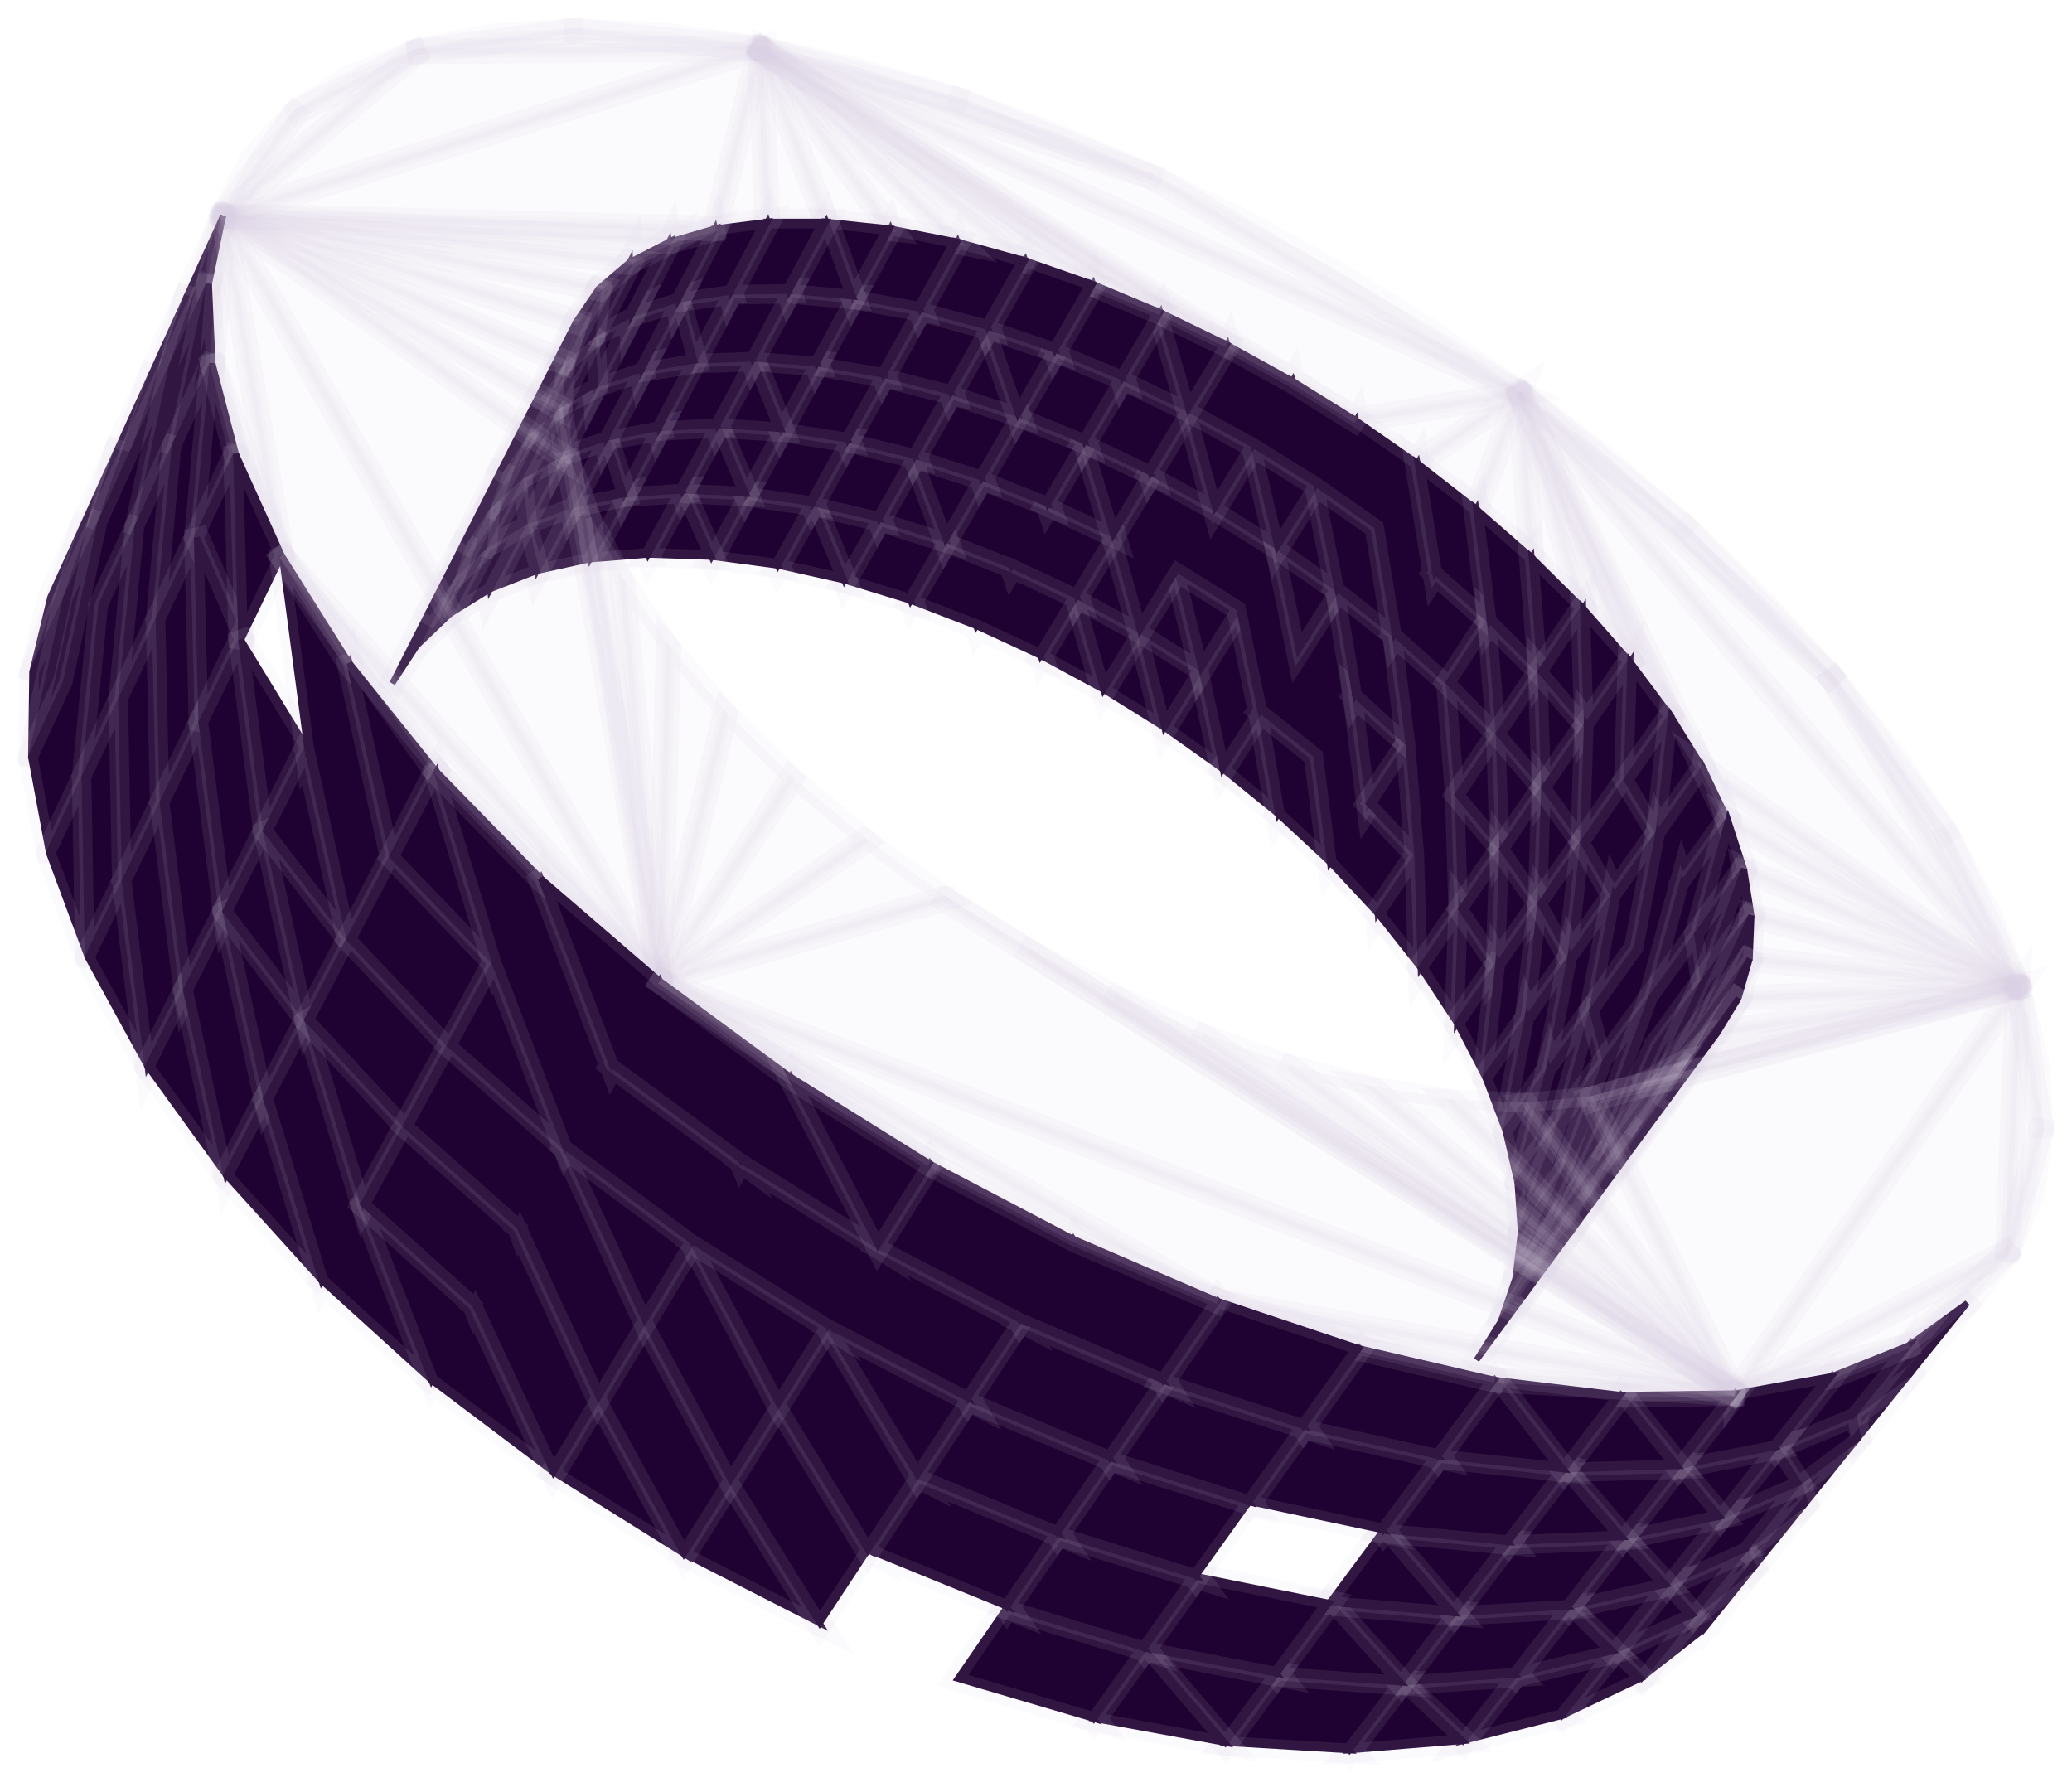 <svg width="74" height="64" viewBox="0 0 74 64" fill="none" xmlns="http://www.w3.org/2000/svg">
<path d="M47.947 9.772L47.943 9.77L47.94 9.768L44.615 7.92L44.613 7.918L44.611 7.917L41.216 6.244L41.214 6.243L41.182 6.306L41.209 6.24L37.755 4.755L37.752 4.754L37.749 4.753L34.25 3.475L34.174 3.676L41.119 6.435L54.205 14.131L60.097 18.909L60.234 18.744L57.354 16.279L57.352 16.277L57.35 16.276L54.331 13.958L54.287 14.014L54.327 13.955L51.189 11.787L51.187 11.785L51.185 11.784L47.947 9.772Z" fill="#D8CDE0" fill-opacity="0.1" stroke="#D8CDE0" stroke-opacity="0.1" stroke-width="0.694"/>
<path d="M40.816 22.477L40.754 22.229L40.621 22.447L39.445 24.37L38.553 21.245L38.485 21.008L38.358 21.22L37.072 23.365L37.014 23.461L37.113 23.515L39.355 24.727L41.523 26.077L43.605 27.558L43.829 27.717L43.772 27.448L43.01 23.845L42.955 23.585L42.814 23.811L41.626 25.716L40.816 22.477Z" fill="#1F0231" stroke="#D8CDE0" stroke-opacity="0.1" stroke-width="0.694"/>
<path d="M65.343 24.279L65.492 24.124L60.241 18.75L60.237 18.746L60.232 18.742L54.334 13.96L54.194 14.122L65.343 24.279Z" fill="#D8CDE0" fill-opacity="0.1" stroke="#D8CDE0" stroke-opacity="0.1" stroke-width="0.694"/>
<path d="M42.996 23.924L43.053 23.833L42.962 23.777L40.859 22.468L40.863 22.463L40.766 22.41L40.545 22.272L40.55 22.293L38.501 21.18L38.277 21.059L38.347 21.304L39.306 24.664L39.373 24.899L39.501 24.69L40.671 22.777L41.479 26.014L41.54 26.259L41.674 26.044L42.996 23.924ZM45.116 25.341L45.069 25.066L44.92 25.301L43.577 27.413L43.526 27.494L43.6 27.553L45.578 29.159L45.799 29.338L45.751 29.058L45.116 25.341Z" fill="#1F0231" stroke="#D8CDE0" stroke-opacity="0.1" stroke-width="0.694"/>
<path d="M54.222 14.14L54.32 13.95L41.221 6.247L41.211 6.241L41.2 6.237L27.17 1.637L27.092 1.836L54.222 14.14Z" fill="#D8CDE0" fill-opacity="0.1" stroke="#D8CDE0" stroke-opacity="0.1" stroke-width="0.694"/>
<path d="M36.09 20.055L35.957 19.992L35.963 20.011L33.863 19.189L33.802 19.015L33.731 19.138L33.6 19.086L33.661 19.26L32.428 21.401L32.365 21.509L32.482 21.554L34.778 22.439L34.838 22.609L34.906 22.494L37.076 23.498L37.134 23.679L37.206 23.558L37.34 23.62L37.281 23.434L38.489 21.418L40.659 22.596L42.81 23.934L43.563 27.493L43.617 27.749L43.758 27.528L44.952 25.651L45.533 29.052L45.507 29.093L45.546 29.129L45.586 29.364L45.666 29.241L47.425 30.875L47.642 31.076L47.604 30.783L47.122 26.994L47.154 26.946L47.112 26.913L47.08 26.665L46.986 26.811L45.152 25.335L45.156 25.33L45.107 25.296L44.355 21.689L44.301 21.427L44.159 21.654L42.949 23.595L42.143 20.309L42.081 20.059L41.947 20.279L40.75 22.237L39.862 19.063L39.795 18.823L39.667 19.036L38.408 21.137L36.285 20.146L36.289 20.139L36.22 20.112L36.163 19.932L36.09 20.055Z" fill="#1F0231" stroke="#D8CDE0" stroke-opacity="0.1" stroke-width="0.694"/>
<path d="M65.338 24.274L65.494 24.127L62.962 21.365L62.96 21.362L62.958 21.36L60.239 18.748L60.088 18.9L65.338 24.274Z" fill="#D8CDE0" fill-opacity="0.1" stroke="#D8CDE0" stroke-opacity="0.1" stroke-width="0.694"/>
<path d="M44.341 21.767L44.398 21.676L44.307 21.619L42.095 20.243L41.872 20.105L41.934 20.36L42.801 23.893L42.861 24.14L42.996 23.924L44.341 21.767Z" fill="#1F0231" stroke="#D8CDE0" stroke-opacity="0.1" stroke-width="0.694"/>
<path d="M41.133 6.441L41.206 6.24L34.253 3.477L34.247 3.474L34.24 3.472L27.163 1.635L27.103 1.841L41.133 6.441Z" fill="#D8CDE0" fill-opacity="0.1" stroke="#D8CDE0" stroke-opacity="0.1" stroke-width="0.694"/>
<path d="M42 20.602L42.074 20.483L44.154 21.777L44.897 25.338L44.868 25.382L44.913 25.418L44.959 25.639L45.036 25.517L46.91 27.026L47.387 30.77L47.362 30.808L47.396 30.844L47.428 31.096L47.512 30.969L49.1 32.674L49.121 32.943L49.217 32.8L49.335 32.927L49.313 32.657L50.709 30.583L50.756 30.512L50.697 30.45L49.024 28.68L49.028 28.675L48.991 28.642L48.97 28.374L48.958 28.392L48.54 25.074L48.552 25.084L48.513 24.849L48.543 24.803L48.501 24.769L48.47 24.521L48.461 24.536L47.873 21.006L47.827 20.73L47.676 20.966L46.436 22.917L46.428 22.929L45.732 19.536L45.767 19.481L45.714 19.449L45.67 19.231L45.584 19.368L43.534 18.093L43.537 18.088L43.481 18.057L43.431 17.851L43.352 17.98L43.222 17.899L43.227 17.918L41.181 16.798L41.127 16.6L41.051 16.727L40.92 16.655L40.974 16.854L39.719 18.948L39.587 18.876L39.592 18.895L37.578 17.945L37.582 17.939L37.514 17.912L37.457 17.729L37.383 17.854L37.252 17.791L37.257 17.81L35.143 16.968L35.083 16.792L35.011 16.916L34.881 16.864L34.941 17.038L33.728 19.143L31.482 18.437L31.419 18.273L31.35 18.395L31.221 18.355L31.282 18.515L30.061 20.677L29.995 20.793L30.122 20.832L32.439 21.541L32.501 21.703L32.571 21.582L32.699 21.621L32.639 21.464L33.825 19.404L36.048 20.275L36.107 20.449L36.176 20.331L38.362 21.352L38.419 21.535L38.492 21.413L38.624 21.474L38.567 21.288L39.722 19.36L40.609 22.532L40.676 22.769L40.804 22.559L42 20.602Z" fill="#1F0231" stroke="#D8CDE0" stroke-opacity="0.1" stroke-width="0.694"/>
<path d="M54.283 14.148L54.632 14.091L54.31 13.945L27.181 1.641L27.08 1.83L48.373 15.099L48.407 15.121L48.447 15.114L54.283 14.148Z" fill="#D8CDE0" fill-opacity="0.1" stroke="#D8CDE0" stroke-opacity="0.1" stroke-width="0.694"/>
<path d="M38.845 15.722L38.774 15.488L38.65 15.698L37.334 17.938L37.275 18.039L37.381 18.089L39.713 19.188L39.932 19.291L39.861 19.06L38.845 15.722ZM47.857 21.081L47.912 20.995L47.829 20.936L45.681 19.428L45.46 19.273L45.514 19.537L46.272 23.232L46.325 23.491L46.467 23.268L47.857 21.081ZM50.392 26.61L50.442 26.534L50.374 26.472L48.473 24.747L48.258 24.552L48.294 24.839L48.782 28.706L48.818 28.993L48.977 28.751L50.392 26.61Z" fill="#1F0231" stroke="#D8CDE0" stroke-opacity="0.1" stroke-width="0.694"/>
<path d="M54.326 14.131L54.248 13.937L48.412 14.902L48.151 14.945L48.368 15.096L50.56 16.622L50.621 16.664L50.682 16.622L54.326 14.131ZM34.186 3.68L34.243 3.473L30.714 2.426L30.71 2.425L30.706 2.424L27.159 1.634L27.109 1.843L34.186 3.68Z" fill="#D8CDE0" fill-opacity="0.1" stroke="#D8CDE0" stroke-opacity="0.1" stroke-width="0.694"/>
<path d="M41.182 16.925L41.242 16.824L41.136 16.773L38.788 15.656L38.569 15.552L38.64 15.784L39.656 19.123L39.726 19.354L39.85 19.147L41.182 16.925ZM50.735 30.802L50.751 30.818L50.727 30.518L50.717 30.187L50.702 30.209L50.409 26.543L50.384 26.233L50.212 26.492L48.798 28.633L48.751 28.704L48.81 28.766L50.483 30.535L49.114 32.568L49.071 32.634L49.12 32.695L50.655 34.634L50.856 34.888L50.846 34.565L50.735 30.802ZM31.451 18.652L33.746 19.373L33.955 19.439L33.879 19.234L32.769 16.241L32.689 16.025L32.575 16.226L31.346 18.401L29.04 17.863L28.837 17.816L28.917 18.008L30.055 20.77L30.139 20.974L30.247 20.782L31.451 18.652Z" fill="#1F0231" stroke="#D8CDE0" stroke-opacity="0.1" stroke-width="0.694"/>
<path d="M54.366 14.08L54.486 13.763L54.206 13.954L50.562 16.445L50.44 16.528L50.556 16.619L52.652 18.25L52.767 18.339L52.818 18.203L54.366 14.08Z" fill="#D8CDE0" fill-opacity="0.1" stroke="#D8CDE0" stroke-opacity="0.1" stroke-width="0.694"/>
<path d="M29.115 17.927L29.03 17.721L28.922 17.916L27.685 20.148L27.615 20.273L27.755 20.304L30.13 20.834L30.331 20.879L30.253 20.689L29.115 17.927ZM49.915 22.588L49.884 22.34L49.788 22.488L47.864 20.964L47.117 17.261L47.063 16.996L46.921 17.225L45.664 19.241L44.865 15.857L44.805 15.604L44.669 15.826L43.426 17.859L42.548 14.581L42.483 14.337L42.353 14.554L40.998 16.815L40.941 16.91L41.039 16.964L43.334 18.22L45.559 19.605L47.668 21.086L48.288 24.803L48.261 24.844L48.3 24.88L48.34 25.116L48.422 24.99L50.23 26.631L50.444 26.825L50.408 26.538L49.925 22.671L49.957 22.621L49.915 22.588ZM33.871 19.325L35.105 17.183L37.34 18.074L37.399 18.25L37.472 18.126L37.601 18.177L37.543 18.005L38.834 15.807L38.898 15.7L38.783 15.653L36.446 14.708L36.387 14.528L36.314 14.654L36.185 14.602L36.244 14.777L35.008 16.921L32.702 16.176L32.492 16.109L32.568 16.316L33.678 19.308L33.757 19.523L33.871 19.325Z" fill="#1F0231" stroke="#D8CDE0" stroke-opacity="0.1" stroke-width="0.694"/>
<path d="M54.373 14.035L54.166 14.005L52.618 18.128L52.592 18.197L52.648 18.246L54.628 19.976L54.825 20.148L54.805 19.888L54.373 14.035Z" fill="#D8CDE0" fill-opacity="0.1" stroke="#D8CDE0" stroke-opacity="0.1" stroke-width="0.694"/>
<path d="M47.071 17.192L46.853 17.041L46.858 17.06L44.907 15.847L44.91 15.842L44.815 15.79L44.596 15.654L44.601 15.672L42.594 14.569L42.597 14.563L42.494 14.514L42.277 14.394L42.281 14.411L40.171 13.397L40.114 13.206L40.039 13.334L39.91 13.272L39.966 13.459L38.65 15.698L38.591 15.799L38.696 15.85L41.001 16.946L41.057 17.134L41.132 17.009L41.261 17.07L41.206 16.885L42.407 14.881L43.284 18.155L43.349 18.397L43.479 18.184L44.716 16.16L45.514 19.54L45.573 19.791L45.71 19.572L46.96 17.567L47.653 21.003L47.625 21.048L47.669 21.083L47.715 21.306L47.794 21.182L49.713 22.702L50.191 26.525L50.165 26.564L50.198 26.598L50.51 30.495L50.486 30.529L50.514 30.563L50.632 34.571L50.642 34.9L50.828 34.628L52.191 32.638L52.3 32.773L52.292 32.491L52.317 32.453L52.289 32.419L52.176 28.656L52.191 28.672L52.17 28.41L52.198 28.369L52.166 28.337L52.158 28.045L52.143 28.067L51.851 24.401L51.882 24.354L51.845 24.321L51.824 24.053L51.72 24.209L49.914 22.59L49.294 18.822L49.327 18.77L49.28 18.737L49.242 18.504L49.151 18.647L47.156 17.252L47.159 17.247L47.071 17.192Z" fill="#1F0231" stroke="#D8CDE0" stroke-opacity="0.1" stroke-width="0.694"/>
<path d="M54.368 14.012L54.159 14.051L54.591 19.904L54.594 19.944L54.622 19.972L56.466 21.796L56.645 21.69L54.368 14.012Z" fill="#D8CDE0" fill-opacity="0.1" stroke="#D8CDE0" stroke-opacity="0.1" stroke-width="0.694"/>
<path d="M32.719 16.407L34.975 17.135L35.035 17.304L35.107 17.178L35.232 17.219L35.175 17.06L36.406 14.923L38.656 15.833L38.714 16.013L38.788 15.886L38.915 15.938L38.859 15.765L40.124 13.612L42.396 14.704L44.668 15.954L44.72 16.153L44.795 16.03L46.917 17.349L46.965 17.558L47.043 17.434L49.083 18.861L49.701 22.621L49.674 22.663L49.714 22.7L49.753 22.936L49.836 22.808L51.638 24.424L51.953 28.387L52.075 32.427L50.651 34.507L50.61 34.566L50.65 34.627L51.949 36.607L52.133 36.889L52.145 36.552L52.289 32.494L53.742 30.372L53.787 30.306L53.736 30.244L52.194 28.375L53.617 26.26L53.665 26.188L53.604 26.125L51.878 24.359L53.296 22.213L53.347 22.135L53.277 22.074L51.393 20.406L51.396 20.401L51.354 20.368L51.323 20.12L51.314 20.133L50.734 16.557L50.767 16.504L50.72 16.472L50.682 16.239L50.591 16.382L48.574 14.979L48.577 14.974L48.525 14.942L48.481 14.722L48.398 14.856L48.272 14.768L48.276 14.787L46.304 13.561L46.308 13.557L46.251 13.525L46.203 13.317L46.123 13.448L45.995 13.369L45.999 13.386L43.916 12.236L43.863 12.034L43.785 12.164L43.657 12.093L43.709 12.291L42.479 14.343L41.548 11.123L41.479 10.884L41.352 11.098L40.036 13.339L37.773 12.407L37.714 12.225L37.64 12.352L37.513 12.3L37.569 12.475L36.311 14.659L34.043 13.908L33.982 13.736L33.91 13.864L33.785 13.822L33.842 13.983L32.615 16.155L30.354 15.604L30.291 15.446L30.221 15.572L30.099 15.542L30.157 15.688L28.958 17.851L26.715 17.526L26.651 17.381L26.582 17.507L26.465 17.49L26.522 17.619L25.317 19.833L25.242 19.97L25.396 19.991L27.704 20.298L27.767 20.44L27.837 20.315L27.953 20.331L27.898 20.205L29.07 18.09L31.321 18.615L31.383 18.771L31.454 18.646L31.576 18.674L31.519 18.532L32.719 16.407Z" fill="#1F0231" stroke="#D8CDE0" stroke-opacity="0.1" stroke-width="0.694"/>
<path d="M46.103 13.689L43.772 12.401L43.77 12.4L43.767 12.398L27.08 1.83L27.079 1.829L27.191 1.652V1.651L46.103 13.689ZM46.103 13.689L27.191 1.651L46.103 13.689ZM46.103 13.689L48.373 15.099L48.486 14.917V14.917L27.196 1.649L27.194 1.648L46.103 13.689ZM27.191 1.651L27.193 1.648L27.191 1.651ZM54.338 13.964L54.259 14.039L54.163 14.073L56.439 21.75L56.446 21.773L56.461 21.791L58.146 23.704L58.325 23.593L54.629 14.642L71.991 35.312L72.165 35.187L65.507 24.144L65.499 24.131L65.487 24.12L54.338 13.964Z" fill="#D8CDE0" fill-opacity="0.1" stroke="#D8CDE0" stroke-opacity="0.1" stroke-width="0.694"/>
<path d="M43.916 12.363L43.976 12.262L43.871 12.211L41.492 11.056L41.275 10.951L41.342 11.182L42.342 14.639L42.41 14.875L42.537 14.664L43.916 12.363ZM53.599 34.492L53.642 34.432L53.6 34.371L52.272 32.399L52.088 32.125L52.076 32.455L51.931 36.544L51.919 36.908L52.126 36.609L53.599 34.492ZM53.643 26.472L53.658 26.487L53.635 26.195L53.624 25.864L53.61 25.886L53.313 22.146L53.288 21.835L53.117 22.095L51.651 24.313L51.604 24.385L51.664 24.447L53.39 26.213L51.972 28.321L51.927 28.388L51.978 28.449L53.571 30.38L53.77 30.622L53.761 30.308L53.643 26.472ZM34.01 14.122L36.327 14.89L36.533 14.959L36.461 14.754L35.376 11.631L35.298 11.407L35.181 11.614L33.907 13.869L31.638 13.293L31.575 13.13L31.504 13.259L31.383 13.228L31.44 13.374L30.182 15.644L30.113 15.767L30.25 15.8L32.589 16.369L32.65 16.529L32.722 16.401L32.842 16.431L32.787 16.287L34.01 14.122Z" fill="#1F0231" stroke="#D8CDE0" stroke-opacity="0.1" stroke-width="0.694"/>
<path d="M27.194 1.648L27.077 1.828L27.079 1.829L41.386 11.242L41.392 11.246L41.398 11.249L43.777 12.404L43.881 12.217L27.195 1.649L27.194 1.648Z" fill="#D8CDE0" fill-opacity="0.1" stroke="#D8CDE0" stroke-opacity="0.1" stroke-width="0.694"/>
<path d="M52.819 18.108L52.788 17.86L52.691 18.009L50.688 16.449L50.472 16.282L50.516 16.551L51.141 20.401L51.113 20.444L51.153 20.48L51.192 20.716L51.275 20.588L53.136 22.234L53.347 22.422L53.313 22.141L52.829 18.191L52.861 18.141L52.819 18.108ZM37.779 12.541L37.844 12.428L37.721 12.386L35.309 11.565L35.101 11.494L35.173 11.701L36.259 14.824L36.336 15.045L36.453 14.842L37.779 12.541ZM53.761 30.316L53.773 29.947L53.565 30.251L52.095 32.398L52.054 32.458L52.095 32.518L53.423 34.491L53.608 34.765L53.619 34.435L53.761 30.316Z" fill="#1F0231" stroke="#D8CDE0" stroke-opacity="0.1" stroke-width="0.694"/>
<path d="M69.437 29.88L69.613 29.757L67.746 26.965L67.744 26.962L67.742 26.958L65.499 24.133L65.329 24.262L69.437 29.88Z" fill="#D8CDE0" fill-opacity="0.1" stroke="#D8CDE0" stroke-opacity="0.1" stroke-width="0.694"/>
<path d="M30.369 15.748L30.444 15.614L30.292 15.59L27.97 15.225L27.906 15.075L27.836 15.204L27.72 15.186L27.776 15.316L26.547 17.573L26.474 17.707L26.626 17.73L28.941 18.065L29.003 18.212L29.074 18.084L29.189 18.101L29.135 17.974L30.369 15.748ZM38.99 10.009L38.865 9.957L38.92 10.132L37.594 12.434L37.533 12.54L37.646 12.587L39.995 13.553L40.052 13.736L40.127 13.608L40.253 13.659L40.199 13.486L41.538 11.207L41.6 11.101L41.487 11.054L39.124 10.065L39.065 9.879L38.99 10.009Z" fill="#1F0231" stroke="#D8CDE0" stroke-opacity="0.1" stroke-width="0.694"/>
<path d="M27.195 1.649L27.075 1.826L38.974 10.232L38.984 10.239L38.995 10.243L41.404 11.252L41.504 11.063L27.195 1.649Z" fill="#D8CDE0" fill-opacity="0.1" stroke="#D8CDE0" stroke-opacity="0.1" stroke-width="0.694"/>
<path d="M53.618 34.443L53.424 34.37L51.951 36.487L51.914 36.54L51.944 36.597L52.956 38.546L53.117 38.857L53.157 38.508L53.618 34.443ZM55.11 24.04L55.159 23.968L55.097 23.905L53.282 22.079L53.077 21.871L53.1 22.163L53.421 26.206L53.547 30.315L53.556 30.643L53.742 30.372L55.239 28.186L55.285 28.119L55.232 28.057L53.662 26.194L55.11 24.04ZM26.735 17.675L26.817 17.525L26.646 17.517L24.372 17.41L24.199 17.402L24.269 17.56L25.313 19.928L25.401 20.127L25.505 19.936L26.735 17.675Z" fill="#1F0231" stroke="#D8CDE0" stroke-opacity="0.1" stroke-width="0.694"/>
<path d="M54.363 13.997L54.167 14.084L58.127 23.674L58.132 23.687L58.14 23.698L59.593 25.634L59.776 25.524L54.363 13.997Z" fill="#D8CDE0" fill-opacity="0.1" stroke="#D8CDE0" stroke-opacity="0.1" stroke-width="0.694"/>
<path d="M54.801 19.844L54.78 19.577L54.676 19.735L52.788 18.084L52.577 17.9L52.611 18.178L53.095 22.128L53.069 22.168L53.104 22.204L53.135 22.456L53.223 22.323L54.883 23.994L53.439 26.141L53.394 26.208L53.446 26.27L55.068 28.195L55.267 28.431L55.257 28.122L55.137 24.249L55.151 24.263L55.128 23.975L55.118 23.645L55.104 23.666L54.808 19.924L54.839 19.877L54.801 19.844ZM24.465 17.474L24.376 17.273L24.273 17.466L23.046 19.758L22.965 19.91L23.137 19.916L25.407 19.992L25.577 19.997L25.509 19.841L24.465 17.474ZM55.099 32.338L55.142 32.277L55.1 32.215L53.742 30.251L53.558 29.985L53.546 30.308L53.405 34.428L53.392 34.791L53.6 34.492L55.099 32.338Z" fill="#1F0231" stroke="#D8CDE0" stroke-opacity="0.1" stroke-width="0.694"/>
<path d="M27.198 1.651L27.07 1.822L36.546 9.381L36.56 9.393L36.578 9.399L39.001 10.246L39.098 10.057L27.198 1.651Z" fill="#D8CDE0" fill-opacity="0.1" stroke="#D8CDE0" stroke-opacity="0.1" stroke-width="0.694"/>
<path d="M35.325 11.797L37.602 12.572L37.661 12.747L37.735 12.617L37.857 12.659L37.803 12.499L39.129 10.198L39.194 10.086L39.071 10.043L36.698 9.214L36.638 9.036L36.564 9.167L36.442 9.124L36.497 9.286L35.222 11.542L32.945 10.938L32.883 10.771L32.81 10.902L32.691 10.871L32.746 11.019L31.501 13.264L29.247 12.882L29.184 12.728L29.112 12.859L28.998 12.84L29.052 12.971L27.833 15.211L25.623 15.076L25.451 15.066L25.517 15.225L26.543 17.665L26.629 17.871L26.736 17.675L27.952 15.439L30.199 15.792L30.261 15.943L30.333 15.813L30.446 15.831L30.394 15.703L31.611 13.507L33.879 14.083L33.94 14.247L34.013 14.117L34.132 14.147L34.078 14.003L35.325 11.797ZM55.257 28.129L55.27 27.762L55.062 28.065L53.565 30.251L53.524 30.312L53.566 30.373L54.881 32.276L53.524 34.227L53.444 34.079L53.409 34.392L53.386 34.424L53.402 34.453L52.944 38.484L53.138 38.558L54.54 36.573L54.621 36.723L54.656 36.409L54.679 36.377L54.663 36.348L55.087 32.573L55.108 32.604L55.119 32.28L55.257 28.129ZM56.631 21.78L56.681 21.706L56.617 21.644L54.774 19.82L54.569 19.617L54.592 19.904L54.914 23.989L54.939 24.295L55.11 24.04L56.631 21.78Z" fill="#1F0231" stroke="#D8CDE0" stroke-opacity="0.1" stroke-width="0.694"/>
<path d="M27.203 1.655L27.061 1.815L34.118 8.706L34.138 8.725L34.164 8.732L36.584 9.401L36.68 9.214L27.203 1.655Z" fill="#D8CDE0" fill-opacity="0.1" stroke="#D8CDE0" stroke-opacity="0.1" stroke-width="0.694"/>
<path d="M56.763 25.961L56.809 25.893L56.755 25.83L55.102 23.911L54.905 23.681L54.914 23.984L55.043 28.129L55.053 28.457L55.239 28.186L56.763 25.961Z" fill="#1F0231" stroke="#D8CDE0" stroke-opacity="0.1" stroke-width="0.694"/>
<path d="M54.362 13.995L54.169 14.088L54.17 14.09L59.582 25.615L59.585 25.621L59.588 25.626L60.754 27.515L60.941 27.411L54.363 13.997L54.362 13.995Z" fill="#D8CDE0" fill-opacity="0.1" stroke="#D8CDE0" stroke-opacity="0.1" stroke-width="0.694"/>
<path d="M25.715 15.142L25.628 14.934L25.522 15.133L24.273 17.466L24.193 17.616L24.363 17.624L26.636 17.731L26.806 17.739L26.74 17.582L25.715 15.142ZM56.627 30.143L56.67 30.081L56.627 30.02L55.238 28.064L55.054 27.805L55.043 28.122L54.905 32.273L54.893 32.635L55.1 32.338L56.627 30.143ZM56.649 21.717L56.639 21.384L56.453 21.66L54.932 23.921L54.887 23.988L54.94 24.051L56.593 25.97L56.791 26.2L56.781 25.897L56.649 21.717Z" fill="#1F0231" stroke="#D8CDE0" stroke-opacity="0.1" stroke-width="0.694"/>
<path d="M27.126 1.845L27.151 1.632L23.713 1.15L23.708 1.149L23.703 1.149L20.5 1.001L20.485 1.214L27.126 1.845Z" fill="#D8CDE0" fill-opacity="0.1" stroke="#D8CDE0" stroke-opacity="0.1" stroke-width="0.694"/>
<path d="M54.654 36.412L56.17 34.265L56.209 34.21L56.176 34.151L55.105 32.224L54.943 31.931L54.905 32.264L54.449 36.33L52.963 38.434L52.93 38.481L52.951 38.534L53.672 40.437L53.805 40.79L53.877 40.42L54.654 36.412ZM36.706 9.35L36.774 9.231L36.642 9.194L34.275 8.541L34.214 8.37L34.14 8.503L34.023 8.471L34.076 8.619L32.807 10.908L30.547 10.496L30.485 10.337L30.412 10.471L30.299 10.451L30.351 10.583L29.076 12.927L29.004 13.058L29.152 13.083L31.48 13.478L31.541 13.634L31.615 13.501L31.726 13.52L31.676 13.39L32.917 11.152L35.193 11.756L35.253 11.924L35.327 11.791L35.444 11.822L35.392 11.677L36.706 9.35ZM24.462 17.568L24.553 17.397L24.36 17.41L22.351 17.544L22.294 17.4L22.214 17.553L22.126 17.559L22.163 17.649L20.961 19.929L20.87 20.102L21.064 20.086L23.071 19.922L23.127 20.062L23.208 19.911L23.294 19.904L23.259 19.815L24.462 17.568ZM56.781 25.904L56.793 25.537L56.586 25.84L55.062 28.065L55.02 28.127L55.063 28.188L56.452 30.144L56.636 30.403L56.646 30.085L56.781 25.904Z" fill="#1F0231" stroke="#D8CDE0" stroke-opacity="0.1" stroke-width="0.694"/>
<path d="M27.211 1.662L27.05 1.802L31.706 8.222L31.731 8.256L31.772 8.264L34.172 8.734L34.525 8.803L34.268 8.552L27.211 1.662Z" fill="#D8CDE0" fill-opacity="0.1" stroke="#D8CDE0" stroke-opacity="0.1" stroke-width="0.694"/>
<path d="M56.646 30.094L56.451 30.02L54.924 32.215L54.886 32.27L54.918 32.328L55.989 34.255L56.152 34.549L56.189 34.215L56.646 30.094Z" fill="#1F0231" stroke="#D8CDE0" stroke-opacity="0.1" stroke-width="0.694"/>
<path d="M72.013 35.331L72.156 35.174L54.348 13.974L54.17 14.09L60.749 27.506L60.761 27.531L60.784 27.547L72.013 35.331Z" fill="#D8CDE0" fill-opacity="0.1" stroke="#D8CDE0" stroke-opacity="0.1" stroke-width="0.694"/>
<path d="M29.264 13.029L29.343 12.883L29.178 12.871L26.896 12.699L26.725 12.686L26.789 12.846L27.794 15.362L27.879 15.573L27.988 15.373L29.264 13.029ZM58.315 23.694L58.362 23.625L58.307 23.563L56.623 21.649L56.425 21.425L56.435 21.724L56.567 25.904L56.577 26.231L56.763 25.961L58.315 23.694Z" fill="#1F0231" stroke="#D8CDE0" stroke-opacity="0.1" stroke-width="0.694"/>
<path d="M71.981 35.298L72.17 35.197L69.621 29.771L69.616 29.762L69.61 29.753L65.501 24.136L65.323 24.255L71.981 35.298Z" fill="#D8CDE0" fill-opacity="0.1" stroke="#D8CDE0" stroke-opacity="0.1" stroke-width="0.694"/>
<path d="M26.988 12.766L26.902 12.553L26.794 12.756L25.55 15.079L23.601 15.178L23.544 15.028L23.462 15.185L23.376 15.19L23.411 15.282L22.186 17.606L22.096 17.776L22.287 17.763L24.295 17.629L24.35 17.776L24.434 17.62L24.518 17.614L24.485 17.525L25.678 15.294L27.887 15.429L28.056 15.439L27.994 15.282L26.988 12.766ZM55.275 38.481L55.338 38.64L55.403 38.302L55.423 38.274L55.413 38.248L56.183 34.246L57.728 32.059L57.767 32.003L57.733 31.943L56.666 30.087L58.097 28.031L58.192 28.162L58.201 27.882L58.226 27.845L58.203 27.813L58.334 23.637L58.345 23.271L58.138 23.573L56.671 25.715L56.577 25.585L56.568 25.865L56.543 25.902L56.566 25.934L56.432 30.074L55.979 34.164L54.579 36.146L54.517 35.989L54.452 36.326L54.432 36.355L54.442 36.38L53.667 40.379L53.859 40.462L55.275 38.481ZM34.286 8.681L34.358 8.552L34.214 8.524L31.872 8.065L31.811 7.902L31.736 8.039L31.625 8.017L31.675 8.151L30.375 10.54L30.304 10.67L30.45 10.696L32.784 11.122L32.844 11.283L32.92 11.147L33.03 11.167L32.981 11.036L34.286 8.681Z" fill="#1F0231" stroke="#D8CDE0" stroke-opacity="0.1" stroke-width="0.694"/>
<path d="M29.404 7.956L29.427 8.017L29.493 8.024L31.781 8.266L32.02 8.291L31.879 8.096L27.223 1.676L27.036 1.777L29.404 7.956Z" fill="#D8CDE0" fill-opacity="0.1" stroke="#D8CDE0" stroke-opacity="0.1" stroke-width="0.694"/>
<path d="M58.119 23.63L57.988 27.812L56.451 30.021L56.412 30.076L56.446 30.135L57.513 31.991L56.107 33.983L56.044 33.833L55.981 34.16L55.96 34.19L55.971 34.215L55.201 38.216L53.684 40.337L53.656 40.376L53.667 40.423L54.092 42.265L54.299 42.27L55.4 38.306L56.836 36.298L56.899 36.45L56.962 36.122L56.983 36.093L56.972 36.068L57.691 32.3L57.711 32.335L57.743 32.036L59.315 29.811L59.355 29.754L59.319 29.694L58.222 27.851L59.767 25.631L59.811 25.567L59.765 25.506L58.312 23.569L58.128 23.325L58.119 23.63ZM30.563 10.642L30.641 10.499L30.478 10.484L28.26 10.284L28.2 10.127L28.122 10.272L28.022 10.263L28.066 10.377L26.822 12.701L24.874 12.768L24.818 12.612L24.733 12.773L24.649 12.776L24.682 12.87L23.433 15.239L23.345 15.406L23.533 15.396L25.541 15.294L25.596 15.448L25.682 15.287L25.765 15.283L25.733 15.192L26.949 12.918L29.094 13.08L29.152 13.234L29.23 13.09L29.33 13.097L29.287 12.986L30.563 10.642ZM22.375 17.706L22.48 17.506L22.259 17.551L20.466 17.913L20.416 17.765L20.323 17.942L20.254 17.956L20.278 18.028L19.073 20.343L18.968 20.546L19.192 20.497L20.985 20.104L21.034 20.249L21.127 20.073L21.195 20.058L21.172 19.988L22.375 17.706Z" fill="#1F0231" stroke="#D8CDE0" stroke-opacity="0.1" stroke-width="0.694"/>
<path d="M27.307 7.922L27.312 8.024H27.414L29.504 8.025H29.66L29.604 7.879L27.236 1.7L27.029 1.744L27.307 7.922Z" fill="#D8CDE0" fill-opacity="0.1" stroke="#D8CDE0" stroke-opacity="0.1" stroke-width="0.694"/>
<path d="M55.706 40.335L55.748 40.508L55.852 40.132L55.87 40.107L55.865 40.086L56.965 36.108L56.774 36.017L55.35 38.008L55.308 37.837L55.204 38.212L55.186 38.237L55.191 38.257L54.093 42.212L54.283 42.303L55.706 40.335ZM59.786 25.581L59.591 25.509L58.007 27.785L57.967 27.842L58.003 27.902L59.136 29.804L59.3 30.079L59.334 29.76L59.786 25.581ZM31.887 8.21L31.964 8.069L31.804 8.052L29.515 7.811L29.345 7.793L29.403 7.954L30.369 10.627L30.449 10.851L30.563 10.642L31.887 8.21Z" fill="#1F0231" stroke="#D8CDE0" stroke-opacity="0.1" stroke-width="0.694"/>
<path d="M27.137 1.846L27.147 1.632L20.505 1.001L20.494 1L20.482 1.002L14.873 1.734L14.888 1.948L27.137 1.846Z" fill="#D8CDE0" fill-opacity="0.1" stroke="#D8CDE0" stroke-opacity="0.1" stroke-width="0.694"/>
<path d="M23.623 15.339L23.726 15.143L23.509 15.184L21.625 15.531L21.506 15.553L21.542 15.669L22.178 17.688L22.255 17.933L22.375 17.706L23.623 15.339ZM29.605 7.881L29.523 7.655L29.41 7.867L28.089 10.334L28.013 10.477L28.174 10.491L30.46 10.697L30.627 10.713L30.57 10.554L29.605 7.881Z" fill="#1F0231" stroke="#D8CDE0" stroke-opacity="0.1" stroke-width="0.694"/>
<path d="M71.976 35.288L72.173 35.203L71.101 32.523L71.099 32.517L71.096 32.512L69.618 29.766L69.427 29.863L71.976 35.288Z" fill="#D8CDE0" fill-opacity="0.1" stroke="#D8CDE0" stroke-opacity="0.1" stroke-width="0.694"/>
<path d="M58.427 34.074L58.49 34.219L58.55 33.901L58.572 33.871L58.561 33.845L59.328 29.792L60.932 27.52L60.973 27.463L60.936 27.402L59.77 25.514L59.606 25.248L59.573 25.559L59.124 29.71L57.663 31.779L57.6 31.636L57.539 31.954L57.518 31.984L57.529 32.009L56.757 36.055L55.656 40.038L54.109 42.178L54.087 42.21L54.089 42.248L54.208 44.009L54.416 44.039L55.85 40.136L57.429 37.951L57.459 37.91L57.445 37.861L56.978 36.1L58.427 34.074ZM21.747 15.604L21.669 15.358L21.549 15.587L20.319 17.95L18.691 18.556L18.601 18.59L18.625 18.683L19.065 20.418L19.134 20.691L19.264 20.441L20.466 18.131L22.302 17.761L22.419 17.737L22.383 17.623L21.747 15.604ZM28.278 10.435L28.364 10.274L28.182 10.277L26.171 10.313L26.117 10.149L26.029 10.315L25.947 10.316L25.979 10.412L24.704 12.828L24.618 12.991L24.803 12.985L26.812 12.916L26.865 13.076L26.953 12.911L27.035 12.908L27.004 12.816L28.278 10.435Z" fill="#1F0231" stroke="#D8CDE0" stroke-opacity="0.1" stroke-width="0.694"/>
<path d="M25.434 8.13L25.396 8.282L25.552 8.263L27.428 8.023L27.526 8.011L27.522 7.913L27.244 1.734L27.033 1.713L25.434 8.13Z" fill="#D8CDE0" fill-opacity="0.1" stroke="#D8CDE0" stroke-opacity="0.1" stroke-width="0.694"/>
<path d="M18.856 18.723L20.317 18.18L20.355 18.345L20.471 18.122L20.52 18.104L20.508 18.051L21.715 15.732L23.452 15.412L23.499 15.574L23.598 15.385L23.664 15.373L23.643 15.301L24.766 13.17L24.894 12.928L24.995 12.737L26.16 10.527L28.105 10.493L28.157 10.661L28.248 10.491L28.328 10.489L28.299 10.396L29.598 7.968L29.683 7.81H29.504L27.493 7.81L27.44 7.639L27.35 7.81H27.269L27.299 7.907L26.025 10.323L24.199 10.592L24.08 10.609L24.112 10.726L24.665 12.791L22.994 13.069L22.946 12.904L22.847 13.094L22.781 13.105L22.802 13.179L21.569 15.55L20.06 16.082L20.021 15.913L19.907 16.136L19.856 16.154L19.869 16.209L18.763 18.356L18.633 18.608L18.506 18.853L17.403 20.995L17.273 21.247L17.537 21.144L19.208 20.492L19.296 20.457L19.273 20.365L18.856 18.723ZM58.348 33.814L58.332 33.837L56.774 36.017L56.744 36.057L56.757 36.106L57.225 37.866L55.667 40.022L55.644 40.054L55.645 40.07L54.215 43.965L54.402 44.065L55.986 41.891L56.01 41.859L56.008 41.842L57.325 38.244L57.34 38.298L57.44 37.935L58.917 35.891L58.962 36.047L59.058 35.696L59.077 35.67L59.071 35.648L60.093 31.908L60.111 31.947L60.169 31.637L60.191 31.606L61.805 29.349L61.841 29.298L61.814 29.241L60.941 27.413L60.8 27.116L60.743 27.416L59.248 29.535L59.185 29.397L59.126 29.706L59.104 29.738L59.115 29.762L58.348 33.814Z" fill="#1F0231" stroke="#D8CDE0" stroke-opacity="0.1" stroke-width="0.694"/>
<path d="M20.509 1.214L20.488 1.001L17.542 1.193L17.535 1.194L17.527 1.195L14.866 1.736L14.901 1.947L20.509 1.214Z" fill="#D8CDE0" fill-opacity="0.1" stroke="#D8CDE0" stroke-opacity="0.1" stroke-width="0.694"/>
<path d="M24.319 10.67L24.247 10.404L24.12 10.648L22.822 13.141L22.723 13.332L22.935 13.297L24.817 12.984L24.933 12.964L24.902 12.85L24.319 10.67ZM55.997 41.873L55.813 41.765L54.228 43.939L54.212 43.962L54.209 43.989L54.013 45.648L54.217 45.706L55.997 41.873Z" fill="#1F0231" stroke="#D8CDE0" stroke-opacity="0.1" stroke-width="0.694"/>
<path d="M72.02 35.335L72.135 35.155L60.906 27.371L60.574 27.141L60.748 27.505L61.621 29.333L61.635 29.363L61.664 29.38L72.02 35.335Z" fill="#D8CDE0" fill-opacity="0.1" stroke="#D8CDE0" stroke-opacity="0.1" stroke-width="0.694"/>
<path d="M18.824 18.706L18.996 18.37L20.058 16.31L21.564 15.779L21.599 15.955L21.72 15.723L21.768 15.706L21.757 15.652L23.012 13.24L23.135 13.005L22.884 13.089L21.341 13.602L21.305 13.422L21.185 13.655L21.137 13.671L21.148 13.727L19.901 16.146L18.509 16.954L18.45 16.989L18.457 17.058L18.615 18.6L17.388 19.337L17.364 19.157L17.221 19.437L17.187 19.458L17.192 19.494L15.97 21.884L15.794 22.227L16.122 22.024L17.413 21.223L17.436 21.399L17.58 21.12L17.613 21.099L17.609 21.064L18.659 19.026L18.824 18.706ZM55.833 43.495L57.608 39.666L57.626 39.642L57.624 39.625L59.055 35.7L60.569 33.604L60.615 33.754L60.707 33.414L60.727 33.386L60.72 33.365L61.821 29.315L61.63 29.225L60.107 31.355L60.062 31.208L59.97 31.547L59.95 31.575L59.956 31.596L58.861 35.602L57.255 37.825L57.231 37.858L57.233 37.874L55.804 41.777L55.796 41.788L55.795 41.799L54.022 45.615L54.206 45.724L55.815 43.529L55.832 43.506L55.833 43.495ZM27.509 7.967L27.605 7.785L27.401 7.811L25.619 8.038L25.574 7.855L25.469 8.057L25.405 8.065L25.424 8.143L24.12 10.648L24.023 10.834L24.231 10.804L26.014 10.541L26.058 10.72L26.164 10.519L26.227 10.51L26.208 10.435L27.509 7.967Z" fill="#1F0231" stroke="#D8CDE0" stroke-opacity="0.1" stroke-width="0.694"/>
<path d="M72.031 35.341L72.127 35.15L61.771 29.194L61.529 29.055L61.616 29.32L62.189 31.073L62.204 31.119L62.248 31.138L72.031 35.341Z" fill="#D8CDE0" fill-opacity="0.1" stroke="#D8CDE0" stroke-opacity="0.1" stroke-width="0.694"/>
<path d="M57.475 41.256L59.255 37.407L59.273 37.381L60.927 35.111L60.953 35.077L60.947 35.034L60.721 33.395L62.377 31.103L62.409 31.059L62.392 31.007L61.82 29.254L61.708 28.913L61.614 29.259L60.511 33.32L58.873 35.586L58.849 35.62L58.85 35.636L57.42 39.561L57.411 39.572L57.41 39.583L55.636 43.411L54.033 45.597L54.023 45.611L54.018 45.626L53.495 47.157L53.69 47.245L55.819 43.524L57.456 41.291L57.474 41.267L57.475 41.256ZM18.67 17.036L18.633 16.676L18.468 16.998L17.216 19.448L16.067 20.526L16.036 20.556L16.035 20.576L14.798 23.006L14.968 23.132L16.14 22.01L16.17 21.981L16.171 21.962L17.384 19.59L18.784 18.748L18.843 18.713L18.835 18.646L18.67 17.036ZM24.311 10.747L24.43 10.519L24.184 10.595L22.648 11.075L22.614 10.883L22.489 11.124L22.442 11.139L22.452 11.196L21.18 13.665L19.797 14.438L19.738 14.472L19.743 14.54L19.876 16.232L19.905 16.607L20.078 16.272L21.336 13.831L22.834 13.332L22.867 13.519L22.993 13.279L23.04 13.263L23.03 13.208L24.311 10.747Z" fill="#1F0231" stroke="#D8CDE0" stroke-opacity="0.1" stroke-width="0.694"/>
<path d="M72.046 35.346L72.116 35.144L62.333 30.942L62.154 30.865L62.185 31.057L62.447 32.716L62.457 32.785L62.525 32.803L72.046 35.346Z" fill="#D8CDE0" fill-opacity="0.1" stroke="#D8CDE0" stroke-opacity="0.1" stroke-width="0.694"/>
<path d="M62.391 31.076L62.203 30.977L60.522 33.304L60.497 33.339L60.503 33.381L60.734 35.063L60.941 35.085L62.391 31.076ZM19.956 14.523L19.927 14.146L19.754 14.483L18.477 16.981L17.34 18.027L17.308 18.055L17.305 18.097L17.195 19.505L17.398 19.562L18.645 17.124L20.036 16.316L20.095 16.282L20.089 16.215L19.956 14.523ZM25.633 8.206L25.749 7.984L25.508 8.053L23.98 8.497L23.948 8.293L23.819 8.544L23.772 8.557L23.782 8.616L22.468 11.164L22.351 11.392L22.596 11.316L24.128 10.837L24.16 11.037L24.29 10.787L24.335 10.773L24.326 10.716L25.633 8.206ZM55.315 45.037L55.325 45.023L55.327 45.018L57.463 41.281L57.283 41.164L55.642 43.402L55.632 43.416L55.63 43.422L53.504 47.138L53.683 47.255L55.315 45.037Z" fill="#1F0231" stroke="#D8CDE0" stroke-opacity="0.1" stroke-width="0.694"/>
<path d="M72.785 40.316L72.998 40.291L72.82 37.824L72.82 37.815L72.817 37.806L72.177 35.217L71.968 35.26L72.785 40.316Z" fill="#D8CDE0" fill-opacity="0.1" stroke="#D8CDE0" stroke-opacity="0.1" stroke-width="0.694"/>
<path d="M59.13 39.009L59.148 38.984L59.149 38.973L60.934 35.103L62.639 32.762L62.665 32.726L62.658 32.682L62.396 31.023L62.19 31.003L60.745 34.998L59.075 37.289L59.057 37.314L59.056 37.325L57.273 41.183L57.456 41.291L59.13 39.009ZM17.519 18.114L17.317 18.057L16.045 20.556L16.214 20.683L17.376 19.592L17.406 19.563L17.409 19.522L17.519 18.114ZM22.659 11.262L22.817 10.956L22.513 11.119L21.111 11.872L21.051 11.904L21.055 11.972L21.154 13.749L21.176 14.142L21.356 13.791L22.659 11.262Z" fill="#1F0231" stroke="#D8CDE0" stroke-opacity="0.1" stroke-width="0.694"/>
<path d="M25.535 8.263L25.621 8.266L25.642 8.182L27.241 1.765L27.287 1.58L27.105 1.636L7.937 7.602L7.966 7.811L25.535 8.263Z" fill="#D8CDE0" fill-opacity="0.1" stroke="#D8CDE0" stroke-opacity="0.1" stroke-width="0.694"/>
<path d="M21.269 11.961L21.247 11.565L21.066 11.918L19.755 14.483L19.593 14.798L19.902 14.625L21.313 13.836L21.372 13.803L21.368 13.737L21.269 11.961Z" fill="#1F0231" stroke="#D8CDE0" stroke-opacity="0.1" stroke-width="0.694"/>
<path d="M27.168 1.841L27.136 1.631L14.887 1.734L14.848 1.734L14.818 1.759L7.899 7.623L8.001 7.806L27.168 1.841ZM72.062 35.349L72.102 35.139L62.58 32.596L62.451 32.561L62.446 32.695L62.384 34.239L62.38 34.339L62.48 34.349L72.062 35.349Z" fill="#D8CDE0" fill-opacity="0.1" stroke="#D8CDE0" stroke-opacity="0.1" stroke-width="0.694"/>
<path d="M56.98 42.774L56.99 42.761L56.992 42.755L59.133 39.004L60.836 36.681L60.855 36.656L60.856 36.644L62.65 32.744L62.466 32.636L60.754 34.985L60.735 35.011L60.734 35.022L58.95 38.891L57.283 41.164L57.273 41.179L57.271 41.184L55.139 44.915L53.51 47.128L53.508 47.132L53.506 47.135L52.644 48.509L52.756 48.583L52.821 48.63L54.473 46.387L54.476 46.384L54.477 46.382L56.98 42.774ZM16.454 19.362L16.043 20.557L15.181 21.867L15.173 21.878L15.171 21.884L13.915 24.356L14.1 24.463L14.983 23.113L14.991 23.102L14.993 23.096L16.236 20.653L17.499 18.172L18.636 17.126L18.666 17.098L18.668 17.078L19.945 14.581L19.778 14.452L18.638 15.477L18.607 15.505L18.605 15.527L17.319 18.052L16.466 19.337L16.459 19.349L16.454 19.362ZM23.988 8.683L24.141 8.386L23.844 8.539L22.601 9.177L22.592 8.933L22.42 9.27L22.39 9.285L22.391 9.326L21.066 11.918L20.91 12.224L21.212 12.061L22.462 11.389L22.471 11.628L22.644 11.292L22.673 11.276L22.672 11.237L23.988 8.683Z" fill="#1F0231" stroke="#D8CDE0" stroke-opacity="0.1" stroke-width="0.694"/>
<path d="M72.078 35.35L72.085 35.136L62.502 34.136L62.413 34.127L62.388 34.214L61.989 35.617L61.949 35.76L62.097 35.754L72.078 35.35Z" fill="#D8CDE0" fill-opacity="0.1" stroke="#D8CDE0" stroke-opacity="0.1" stroke-width="0.694"/>
<path d="M58.678 40.468L58.688 40.453L58.69 40.447L60.84 36.676L62.578 34.306L62.597 34.28L62.598 34.247L62.66 32.703L62.455 32.654L60.657 36.563L58.957 38.882L58.946 38.897L58.944 38.903L56.8 42.659L56.98 42.775L58.678 40.468ZM16.657 19.431L16.46 19.348L15.175 21.877L15.36 21.985L16.23 20.663L16.237 20.652L16.242 20.639L16.657 19.431ZM21.257 12.015L21.091 11.886L19.962 12.876L19.931 12.903L19.929 12.925L18.614 15.508L18.781 15.637L19.921 14.611L19.951 14.585L19.954 14.564L21.257 12.015Z" fill="#1F0231" stroke="#D8CDE0" stroke-opacity="0.1" stroke-width="0.694"/>
<path d="M14.935 1.936L14.849 1.741L12.51 2.64L12.5 2.644L12.49 2.65L10.52 3.92L10.626 4.106L14.935 1.936Z" fill="#D8CDE0" fill-opacity="0.1" stroke="#D8CDE0" stroke-opacity="0.1" stroke-width="0.694"/>
<path d="M56.159 44.099L56.161 44.095L56.162 44.094L58.679 40.465L58.505 40.341L56.807 42.648L56.804 42.652L56.804 42.653L54.299 46.262L54.473 46.387L56.159 44.099ZM18.804 15.606L18.62 15.497L17.778 16.756L17.77 16.767L17.766 16.78L17.311 18.07L17.507 18.154L18.804 15.606Z" fill="#1F0231" stroke="#D8CDE0" stroke-opacity="0.1" stroke-width="0.694"/>
<path d="M71.599 44.698L71.809 44.729L72.994 40.327L73 40.305L72.996 40.282L72.18 35.225L71.967 35.238L71.599 44.698Z" fill="#D8CDE0" fill-opacity="0.1" stroke="#D8CDE0" stroke-opacity="0.1" stroke-width="0.694"/>
<path d="M60.41 38.113L60.421 38.098L60.423 38.092L62.584 34.296L62.404 34.179L60.663 36.554L60.652 36.569L60.651 36.575L58.498 40.351L58.678 40.468L60.41 38.113ZM17.968 16.851L17.771 16.767L16.46 19.348L16.645 19.456L17.501 18.165L17.509 18.154L17.513 18.142L17.968 16.851ZM22.595 9.398L22.43 9.268L21.314 10.221L21.282 10.248L21.277 10.288L21.055 11.952L21.257 12.015L22.595 9.398Z" fill="#1F0231" stroke="#D8CDE0" stroke-opacity="0.1" stroke-width="0.694"/>
<path d="M72.09 35.349L72.069 35.136L62.088 35.54L62.031 35.542L62.001 35.591L61.249 36.827L61.13 37.023L61.357 36.989L72.09 35.349Z" fill="#D8CDE0" fill-opacity="0.1" stroke="#D8CDE0" stroke-opacity="0.1" stroke-width="0.694"/>
<path d="M21.49 10.317L21.288 10.254L19.938 12.908L20.104 13.037L21.232 12.047L21.263 12.021L21.268 11.981L21.49 10.317ZM57.879 41.763L57.882 41.76L57.883 41.758L60.412 38.111L60.238 37.986L58.505 40.341L58.503 40.344L58.502 40.346L55.985 43.974L56.159 44.099L57.879 41.763Z" fill="#1F0231" stroke="#D8CDE0" stroke-opacity="0.1" stroke-width="0.694"/>
<path d="M23.887 8.741L23.905 8.742L23.923 8.737L25.568 8.259L25.541 8.049L7.972 7.597L7.962 7.811L23.887 8.741Z" fill="#D8CDE0" fill-opacity="0.1" stroke="#D8CDE0" stroke-opacity="0.1" stroke-width="0.694"/>
<path d="M20.128 13.005L19.944 12.896L19.117 14.121L19.11 14.132L19.107 14.139L17.771 16.767L17.956 16.875L18.798 15.617L18.805 15.606L18.808 15.6L20.128 13.005ZM62.179 35.71L62.19 35.695L62.195 35.676L62.594 34.272L62.398 34.19L60.231 37.997L60.41 38.113L62.179 35.71Z" fill="#1F0231" stroke="#D8CDE0" stroke-opacity="0.1" stroke-width="0.694"/>
<path d="M72.097 35.347L72.057 35.137L61.325 36.777L61.292 36.782L61.268 36.804L60.148 37.841L59.855 38.112L60.244 38.025L72.097 35.347Z" fill="#D8CDE0" fill-opacity="0.1" stroke="#D8CDE0" stroke-opacity="0.1" stroke-width="0.694"/>
<path d="M59.635 39.38L59.637 39.376L59.638 39.375L62.18 35.708L62.006 35.583L60.238 37.986L60.235 37.99L60.234 37.991L57.705 41.639L57.879 41.763L59.635 39.38ZM21.479 10.351L21.295 10.242L20.484 11.431L20.476 11.442L20.472 11.455L19.932 12.919L20.128 13.005L21.479 10.351Z" fill="#1F0231" stroke="#D8CDE0" stroke-opacity="0.1" stroke-width="0.694"/>
<path d="M22.488 9.456L22.52 9.46L22.548 9.445L23.942 8.729L24.291 8.55L23.899 8.527L7.975 7.597L7.957 7.811L22.488 9.456Z" fill="#D8CDE0" fill-opacity="0.1" stroke="#D8CDE0" stroke-opacity="0.1" stroke-width="0.694"/>
<path d="M20.673 11.529L20.477 11.443L19.11 14.133L19.295 14.241L20.122 13.016L20.129 13.005L20.134 12.993L20.673 11.529Z" fill="#1F0231" stroke="#D8CDE0" stroke-opacity="0.1" stroke-width="0.694"/>
<path d="M14.957 1.923L14.839 1.745L10.53 3.914L10.506 3.926L10.49 3.948L7.881 7.642L8.038 7.786L14.957 1.923ZM71.602 44.674L71.805 44.742L72.668 42.645L72.672 42.633L72.674 42.62L72.996 40.314L72.787 40.271L71.602 44.674ZM72.1 35.346L72.05 35.138L60.197 37.815L60.183 37.818L60.17 37.825L58.666 38.629L58.744 38.827L72.1 35.346Z" fill="#D8CDE0" fill-opacity="0.1" stroke="#D8CDE0" stroke-opacity="0.1" stroke-width="0.694"/>
<path d="M61.427 36.946L61.43 36.943L61.432 36.938L62.184 35.702L62.005 35.586L59.46 39.255L59.635 39.38L61.427 36.946Z" fill="#1F0231" stroke="#D8CDE0" stroke-opacity="0.1" stroke-width="0.694"/>
<path d="M21.363 10.408L21.414 10.418L21.453 10.384L22.569 9.431L22.757 9.271L22.512 9.243L7.981 7.598L7.948 7.809L21.363 10.408Z" fill="#D8CDE0" fill-opacity="0.1" stroke="#D8CDE0" stroke-opacity="0.1" stroke-width="0.694"/>
<path d="M3.08 18.751L2.881 18.672L1.697 21.283L1.693 21.293L1.691 21.303L1.049 23.976L1.255 24.035L3.08 18.751Z" fill="#1F0231" stroke="#D8CDE0" stroke-opacity="0.1" stroke-width="0.694"/>
<path d="M72.101 35.346L72.047 35.139H72.046L58.69 38.62L58.688 38.62L56.789 39.153L56.787 39.154L56.843 39.361L56.845 39.36L72.101 35.346H72.101ZM20.542 11.594L20.617 11.617L20.661 11.552L21.472 10.363L21.564 10.228L21.404 10.197L7.989 7.599L7.938 7.807L20.542 11.594Z" fill="#D8CDE0" fill-opacity="0.1" stroke="#D8CDE0" stroke-opacity="0.1" stroke-width="0.694"/>
<path d="M62.723 56.034L62.574 55.881L60.469 57.506L60.452 57.481L60.371 57.581L60.299 57.637L60.312 57.655L58.532 59.869L58.682 60.02L60.812 58.355L60.829 58.379L60.91 58.279L60.981 58.223L60.968 58.206L62.723 56.034ZM4.288 16.085L4.089 16.006L2.881 18.672L2.876 18.682L2.875 18.687L1.052 23.965L1.251 24.045L2.459 21.393L2.463 21.383L2.464 21.378L4.288 16.085Z" fill="#1F0231" stroke="#D8CDE0" stroke-opacity="0.1" stroke-width="0.694"/>
<path d="M10.665 4.072L10.5 3.937L8.952 5.588L8.942 5.598L8.935 5.612L7.874 7.655L8.056 7.766L10.665 4.072Z" fill="#D8CDE0" fill-opacity="0.1" stroke="#D8CDE0" stroke-opacity="0.1" stroke-width="0.694"/>
<path d="M64.567 53.75L64.419 53.597L62.252 55.246L62.181 55.3L62.222 55.38L62.544 56.015L62.62 56.162L62.723 56.034L64.567 53.75Z" fill="#1F0231" stroke="#D8CDE0" stroke-opacity="0.1" stroke-width="0.694"/>
<path d="M20.055 13.013L20.162 13.059L20.198 12.948L20.674 11.526L20.709 11.421L20.603 11.389L7.999 7.602L7.926 7.803L20.055 13.013Z" fill="#D8CDE0" fill-opacity="0.1" stroke="#D8CDE0" stroke-opacity="0.1" stroke-width="0.694"/>
<path d="M5.521 13.362L5.322 13.283L4.089 16.006L4.084 16.016L4.082 16.026L3.491 18.615L3.697 18.673L5.521 13.362Z" fill="#1F0231" stroke="#D8CDE0" stroke-opacity="0.1" stroke-width="0.694"/>
<path d="M61.873 49.697L62.01 49.854L71.755 44.797L71.811 44.768L71.813 44.706L72.181 35.247L72.195 34.881L71.986 35.181L61.873 49.697Z" fill="#D8CDE0" fill-opacity="0.1" stroke="#D8CDE0" stroke-opacity="0.1" stroke-width="0.694"/>
<path d="M3.693 18.683L3.698 18.673L3.7 18.663L4.291 16.074L4.085 16.016L2.262 21.308L1.056 23.956L1.047 23.976L1.046 23.999L1.004 27.044L1.216 27.069L2.464 21.382L3.693 18.683ZM62.413 55.283L62.337 55.135L62.234 55.264L60.363 57.591L60.512 57.743L62.706 56.051L62.776 55.997L62.735 55.917L62.413 55.283ZM66.451 51.418L66.303 51.265L64.164 52.868L64.102 52.915L64.128 52.989L64.383 53.718L64.447 53.9L64.567 53.75L66.451 51.418Z" fill="#1F0231" stroke="#D8CDE0" stroke-opacity="0.1" stroke-width="0.694"/>
<path d="M19.938 14.659L20.086 14.744L20.098 14.572L20.204 12.921L20.209 12.846L20.139 12.816L8.011 7.606L7.916 7.797L19.938 14.659Z" fill="#D8CDE0" fill-opacity="0.1" stroke="#D8CDE0" stroke-opacity="0.1" stroke-width="0.694"/>
<path d="M6.782 10.581L6.583 10.502L5.323 13.283L5.318 13.293L5.317 13.298L3.494 18.604L3.693 18.683L4.954 15.914L4.959 15.904L4.96 15.899L6.782 10.581ZM60.53 57.726L60.402 57.561L57.567 58.867L57.425 58.932L57.538 59.041L58.541 60.013L58.626 60.095L58.7 60.003L60.53 57.726ZM64.329 52.918L64.266 52.736L64.145 52.886L62.233 55.264L62.382 55.417L64.549 53.768L64.611 53.721L64.585 53.648L64.329 52.918Z" fill="#1F0231" stroke="#D8CDE0" stroke-opacity="0.1" stroke-width="0.694"/>
<path d="M61.864 49.806L61.944 49.969L62.048 49.82L72.161 35.304L72.328 35.065L72.046 35.139L56.788 39.153L56.662 39.187L56.72 39.304L61.864 49.806Z" fill="#D8CDE0" fill-opacity="0.1" stroke="#D8CDE0" stroke-opacity="0.1" stroke-width="0.694"/>
<path d="M3.7 18.661L3.498 18.594L2.264 21.304L2.254 21.325V21.336L1.007 27.023L1.209 27.091L2.448 24.403L2.458 24.381V24.37L3.7 18.661ZM57.687 58.887L57.602 58.805L57.528 58.897L55.681 61.22L55.811 61.383L58.662 60.033L58.801 59.967L58.69 59.859L57.687 58.887ZM68.375 49.036L68.228 48.882L66.119 50.436L66.063 50.478L66.078 50.546L66.263 51.374L66.311 51.591L66.451 51.418L68.375 49.036ZM8.07 7.739L7.871 7.66L6.583 10.502L6.578 10.512L6.576 10.524L6.041 13.017L6.247 13.074L8.07 7.739Z" fill="#1F0231" stroke="#D8CDE0" stroke-opacity="0.1" stroke-width="0.694"/>
<path d="M20.225 16.526L20.433 16.673L20.393 16.422L20.096 14.549L20.088 14.498L20.044 14.473L8.022 7.611L7.907 7.792L20.225 16.526Z" fill="#D8CDE0" fill-opacity="0.1" stroke="#D8CDE0" stroke-opacity="0.1" stroke-width="0.694"/>
<path d="M6.243 13.084L6.248 13.073L6.25 13.062L6.785 10.569L6.579 10.511L4.755 15.835L4.954 15.914L6.243 13.084ZM62.4 55.399L62.273 55.234L59.457 56.492L59.324 56.552L59.42 56.661L60.366 57.729L60.45 57.825L60.53 57.726L62.4 55.399Z" fill="#1F0231" stroke="#D8CDE0" stroke-opacity="0.1" stroke-width="0.694"/>
<path d="M68.107 47.959L68.243 48.124L70.321 46.621L70.333 46.612L70.343 46.6L71.79 44.768L71.632 44.624L68.107 47.959Z" fill="#D8CDE0" fill-opacity="0.1" stroke="#D8CDE0" stroke-opacity="0.1" stroke-width="0.694"/>
<path d="M66.302 50.567L68.207 49.164L68.216 49.233L68.367 49.046L68.406 49.018L68.404 49.001L70.342 46.601L70.195 46.447L68.265 47.844L68.256 47.771L68.106 47.959L68.066 47.987L68.069 48.005L66.239 50.282L66.116 50.434L63.366 51.58L63.247 51.63L63.317 51.737L64.07 52.905L61.467 54.03L61.434 53.987L61.365 54.075L61.264 54.118L61.296 54.16L59.496 56.423L59.417 56.523L57.551 58.868L54.135 59.686L54.091 59.647L54.044 59.707L53.881 59.747L53.959 59.816L52.166 62.108L51.974 62.354L52.277 62.278L55.736 61.404L55.778 61.442L55.826 61.381L55.987 61.341L55.912 61.274L57.68 59.05L60.492 57.756L60.623 57.695L60.527 57.587L59.678 56.628L62.283 55.464L62.315 55.506L62.384 55.419L62.484 55.374L62.453 55.334L64.219 53.136L64.304 53.031L66.432 51.437L66.487 51.395L66.472 51.327L66.302 50.567ZM3.488 18.616V18.627L2.248 24.324L2.239 24.345L1.014 27.001L1 27.032L1.006 27.065L1.641 30.469L1.734 30.465L1.843 30.495L3.12 27.779L3.135 27.747L3.131 27.728L3.722 21.639L3.724 21.633L5.009 18.846L5.019 18.824L5.019 18.811L6.248 13.073L7.561 10.191L7.566 10.18L7.568 10.168L8.073 7.726L7.867 7.67L6.046 13L4.759 15.825L4.749 15.847L3.498 18.594L3.488 18.616Z" fill="#1F0231" stroke="#D8CDE0" stroke-opacity="0.1" stroke-width="0.694"/>
<path d="M8.076 7.712L7.864 7.683L7.358 10.125L7.356 10.137L7.357 10.151L7.484 12.994L7.698 12.997L8.076 7.712Z" fill="#D8CDE0" fill-opacity="0.1" stroke="#D8CDE0" stroke-opacity="0.1" stroke-width="0.694"/>
<path d="M7.568 10.168L7.366 10.102L6.048 12.995L6.037 13.018L6.038 13.03L4.807 18.779L5.009 18.846L6.333 15.973L6.344 15.95L6.344 15.938L7.568 10.168ZM59.584 56.657L59.774 56.419L59.477 56.485L55.978 57.274L55.786 57.317L55.926 57.455L57.537 59.04L57.622 59.124L57.696 59.031L59.584 56.657ZM63.497 51.621L63.416 51.495L63.323 51.612L61.348 54.096L61.474 54.261L64.271 53.052L64.387 53.002L64.318 52.896L63.497 51.621Z" fill="#1F0231" stroke="#D8CDE0" stroke-opacity="0.1" stroke-width="0.694"/>
<path d="M61.911 49.664L61.989 49.862L68.209 48.141L68.235 48.133L68.254 48.115L71.779 44.779L71.656 44.606L61.911 49.664Z" fill="#D8CDE0" fill-opacity="0.1" stroke="#D8CDE0" stroke-opacity="0.1" stroke-width="0.694"/>
<path d="M5.018 18.811L4.815 18.756L3.52 21.566L3.505 21.598L3.509 21.617L2.918 27.705L1.649 30.404L1.63 30.445L1.645 30.487L3.033 34.225L3.24 34.186L3.13 27.756L4.426 25.001L4.441 24.968L4.437 24.949L5.018 18.811ZM56.077 57.302L55.991 57.218L55.917 57.312L54.05 59.7L50.031 59.978L49.787 59.995L49.965 60.163L52.177 62.252L52.263 62.333L52.335 62.24L54.166 59.899L57.637 59.068L57.825 59.023L57.687 58.888L56.077 57.302ZM68.264 48.104L68.52 47.786L68.14 47.938L65.476 49.004L65.444 48.946L65.361 49.05L65.276 49.084L65.3 49.128L63.323 51.612L63.448 51.778L66.135 50.659L66.165 50.715L66.249 50.611L66.333 50.576L66.311 50.534L68.264 48.104ZM61.516 54.229L61.701 53.996L61.41 54.057L57.92 54.792L57.735 54.831L57.863 54.97L59.422 56.663L59.507 56.755L59.584 56.657L61.516 54.229ZM7.688 13.034L7.699 13.01L7.698 12.984L7.57 10.142L7.358 10.124L6.131 15.906L6.333 15.973L7.688 13.034Z" fill="#1F0231" stroke="#D8CDE0" stroke-opacity="0.1" stroke-width="0.694"/>
<path d="M61.874 49.822L62.057 49.712L56.912 39.21L56.88 39.143L56.806 39.15L54.497 39.375L54.311 39.393L54.421 39.545L61.874 49.822Z" fill="#D8CDE0" fill-opacity="0.1" stroke="#D8CDE0" stroke-opacity="0.1" stroke-width="0.694"/>
<path d="M6.343 15.938L6.139 15.883L4.815 18.756L4.8 18.789L4.804 18.808L4.224 24.926L2.926 27.688L2.907 27.729L2.916 27.754L3.026 34.19L3.23 34.234L4.553 31.497L4.573 31.456L4.563 31.43L4.437 24.978L5.762 22.158L5.778 22.125L5.774 22.105L6.343 15.938ZM58.021 54.824L57.935 54.732L57.858 54.831L55.917 57.312L55.732 57.549L56.025 57.483L59.524 56.694L59.705 56.654L59.58 56.517L58.021 54.824ZM50.112 60.007L50.026 59.925L49.954 60.02L48.104 62.441L47.958 62.632L48.198 62.613L52.26 62.281L52.5 62.261L52.325 62.096L50.112 60.007ZM63.491 51.746L63.672 51.518L63.386 51.574L59.907 52.253L59.73 52.287L59.846 52.427L61.35 54.231L61.434 54.332L61.516 54.229L63.491 51.746Z" fill="#1F0231" stroke="#D8CDE0" stroke-opacity="0.1" stroke-width="0.694"/>
<path d="M8.074 7.686L7.862 7.697L7.484 12.982L7.482 13.004L7.49 13.025L9.965 19.879L10.171 19.825L8.074 7.686ZM54.594 39.419L54.564 39.377L54.512 39.375L51.878 39.257L51.608 39.245L51.796 39.439L61.883 49.833L62.047 49.696L54.594 39.419Z" fill="#D8CDE0" fill-opacity="0.1" stroke="#D8CDE0" stroke-opacity="0.1" stroke-width="0.694"/>
<path d="M56.086 57.444L56.231 57.258L55.995 57.271L51.973 57.497L51.92 57.444L51.876 57.503L51.687 57.514L51.789 57.616L49.953 60.02L49.809 60.208L50.046 60.192L54.063 59.913L54.114 59.965L54.16 59.907L54.346 59.894L54.247 59.795L56.086 57.444ZM7.698 12.998L7.493 12.944L6.139 15.883L6.123 15.917L6.128 15.936L5.56 22.084L4.232 24.909L4.212 24.951L4.222 24.977L4.348 31.427L3.036 34.141L3.013 34.191L3.039 34.239L5.177 38.146L5.378 38.082L4.566 31.47L5.906 28.697L5.926 28.655L5.916 28.629L5.773 22.135L7.129 19.25L7.146 19.215L7.141 19.196L7.698 12.998ZM60.01 52.289L59.925 52.188L59.843 52.292L57.857 54.831L57.676 55.063L57.964 55.002L61.454 54.267L61.628 54.23L61.514 54.094L60.01 52.289Z" fill="#1F0231" stroke="#D8CDE0" stroke-opacity="0.1" stroke-width="0.694"/>
<path d="M68.152 47.934L61.993 49.638L51.95 39.289L51.925 39.264L51.89 39.258L49.048 38.796L48.664 38.734L48.962 38.984L61.891 49.841L61.958 49.77L61.979 49.864L65.447 49.244L65.457 49.242L65.468 49.238L68.22 48.137L68.152 47.934ZM20.393 16.42L20.385 16.377L20.349 16.351L8.031 7.617L7.875 7.757L23.475 35.081L23.673 35.01L20.393 16.42Z" fill="#D8CDE0" fill-opacity="0.1" stroke="#D8CDE0" stroke-opacity="0.1" stroke-width="0.694"/>
<path d="M50.123 60.15L50.244 59.992L50.046 59.978L45.645 59.666L45.586 59.604L45.545 59.659L45.328 59.644L45.456 59.779L43.677 62.177L43.559 62.337L43.756 62.348L48.14 62.61L48.198 62.671L48.239 62.616L48.453 62.629L48.329 62.498L50.123 60.15ZM65.511 49.206L65.688 48.983L65.409 49.033L62.006 49.642L61.962 49.583L61.901 49.66L61.77 49.684L61.825 49.758L59.843 52.292L59.666 52.518L59.948 52.463L63.361 51.797L63.404 51.854L63.466 51.777L63.595 51.752L63.542 51.681L65.511 49.206ZM58.026 54.963L58.169 54.78L57.937 54.79L53.913 54.962L53.861 54.905L53.814 54.966L53.633 54.974L53.728 55.077L51.846 57.542L51.704 57.727L51.937 57.714L55.957 57.488L56.008 57.543L56.056 57.482L56.234 57.472L56.142 57.372L58.026 54.963ZM6.742 35.396L6.767 35.345L6.75 35.314L5.92 28.669L7.291 25.831L7.312 25.787L7.301 25.761L7.14 19.227L8.529 16.272L8.545 16.237L8.535 16.2L7.694 12.962L7.484 12.979L6.927 19.175L5.568 22.067L5.548 22.11L5.558 22.135L5.701 28.627L4.359 31.405L4.335 31.455L4.352 31.485L5.165 38.108L5.208 38.46L5.367 38.142L6.742 35.396Z" fill="#1F0231" stroke="#D8CDE0" stroke-opacity="0.1" stroke-width="0.694"/>
<path d="M49.099 38.82L49.081 38.805L49.058 38.798L46.061 38.006L45.971 38.196L61.897 49.845L62.029 49.677L49.099 38.82ZM21.127 18.506L21.125 18.496L21.122 18.486L20.388 16.403L20.182 16.457L23.462 35.045L23.462 35.047L23.674 35.012L23.673 35.01L21.127 18.506Z" fill="#D8CDE0" fill-opacity="0.1" stroke="#D8CDE0" stroke-opacity="0.1" stroke-width="0.694"/>
<path d="M6.751 35.325L6.687 35.028L6.55 35.3L5.176 38.047L5.146 38.105L5.184 38.157L7.99 42.036L8.181 41.95L6.751 35.325ZM52.016 57.672L52.135 57.517L51.94 57.501L47.481 57.133L47.212 57.111L47.393 57.312L49.959 60.157L50.045 60.252L50.124 60.15L52.016 57.672Z" fill="#1F0231" stroke="#D8CDE0" stroke-opacity="0.1" stroke-width="0.694"/>
<path d="M46.097 38.023L46.085 38.014L46.07 38.009L42.977 36.904L42.881 37.095L61.901 49.848L62.024 49.672L46.097 38.023Z" fill="#D8CDE0" fill-opacity="0.1" stroke="#D8CDE0" stroke-opacity="0.1" stroke-width="0.694"/>
<path d="M60.012 52.424L60.153 52.244L59.925 52.251L55.849 52.367L55.624 52.373L55.771 52.544L57.861 54.967L57.946 55.066L58.026 54.963L60.012 52.424ZM47.552 57.169L47.465 57.071L47.387 57.176L45.51 59.706L45.394 59.863L45.588 59.877L50.031 60.192L50.296 60.211L50.118 60.013L47.552 57.169ZM8.15 32.584L8.176 32.532L8.158 32.501L7.301 25.77L7.256 25.412L7.099 25.738L5.713 28.604L5.688 28.655L5.706 28.686L6.54 35.361L6.584 35.712L6.742 35.396L8.15 32.584Z" fill="#1F0231" stroke="#D8CDE0" stroke-opacity="0.1" stroke-width="0.694"/>
<path d="M7.692 12.953L7.487 13.016L8.328 16.254L8.33 16.262L8.334 16.271L9.968 19.887L10.167 19.807L7.692 12.953Z" fill="#D8CDE0" fill-opacity="0.1" stroke="#D8CDE0" stroke-opacity="0.1" stroke-width="0.694"/>
<path d="M8.539 16.224L8.335 16.181L6.936 19.158L6.915 19.202L6.935 19.246L8.515 22.892L8.721 22.846L8.539 16.224Z" fill="#1F0231" stroke="#D8CDE0" stroke-opacity="0.1" stroke-width="0.694"/>
<path d="M43.001 36.916L42.993 36.911L42.984 36.907L39.857 35.516L39.756 35.705L61.901 49.848L61.903 49.849L62.02 49.669L62.018 49.668L43.001 36.916ZM22.332 20.79L22.33 20.769L22.32 20.75L21.116 18.472L20.915 18.538L23.462 35.045L23.675 35.018L22.332 20.79Z" fill="#D8CDE0" fill-opacity="0.1" stroke="#D8CDE0" stroke-opacity="0.1" stroke-width="0.694"/>
<path d="M8.71 22.896L8.731 22.851L8.712 22.806L7.131 19.161L6.925 19.206L7.088 25.787L7.291 25.83L8.71 22.896ZM55.933 52.404L55.847 52.304L55.767 52.409L53.783 55.006L53.644 55.188L53.873 55.178L57.946 55.004L58.167 54.995L58.023 54.827L55.933 52.404ZM45.682 59.834L45.783 59.697L45.616 59.665L40.89 58.758L40.589 58.7L40.788 58.933L43.681 62.311L43.769 62.413L43.849 62.305L45.682 59.834Z" fill="#1F0231" stroke="#D8CDE0" stroke-opacity="0.1" stroke-width="0.694"/>
<path d="M39.871 35.524L39.867 35.522L39.863 35.52L36.766 33.871L36.659 34.057L61.903 49.849L61.903 49.85L62.018 49.668L62.017 49.668L39.871 35.524Z" fill="#D8CDE0" fill-opacity="0.1" stroke="#D8CDE0" stroke-opacity="0.1" stroke-width="0.694"/>
<path d="M40.951 58.793L40.862 58.689L40.782 58.801L38.977 61.321L38.878 61.458L39.045 61.489L43.744 62.347L44.041 62.401L43.844 62.172L40.951 58.793Z" fill="#1F0231" stroke="#D8CDE0" stroke-opacity="0.1" stroke-width="0.694"/>
<path d="M36.773 33.875L36.772 33.875L33.77 32.004L33.77 32.003H33.769L33.656 32.185V32.185L61.904 49.85L61.96 49.759L62.017 49.668L62.017 49.668L62.016 49.667L36.773 33.875Z" fill="#D8CDE0" fill-opacity="0.1" stroke="#D8CDE0" stroke-opacity="0.1" stroke-width="0.694"/>
<path d="M9.603 39.276L9.634 39.217L9.608 39.182L8.158 32.513L8.094 32.216L7.958 32.488L6.55 35.3L6.521 35.358L6.546 35.393L7.972 41.996L8.035 42.286L8.172 42.023L9.603 39.276ZM53.954 55.136L54.071 54.983L53.879 54.964L49.405 54.543L49.141 54.518L49.313 54.719L51.85 57.677L51.936 57.778L52.016 57.672L53.954 55.136ZM62.045 49.825L62.183 49.648L61.959 49.652L57.883 49.707L57.663 49.71L57.801 49.881L59.844 52.425L59.929 52.53L60.012 52.424L62.045 49.825Z" fill="#1F0231" stroke="#D8CDE0" stroke-opacity="0.1" stroke-width="0.694"/>
<path d="M23.981 23.178L23.982 23.143L23.962 23.114L22.313 20.739L22.08 20.403L22.119 20.81L23.461 35.038L23.675 35.031L23.981 23.178Z" fill="#D8CDE0" fill-opacity="0.1" stroke="#D8CDE0" stroke-opacity="0.1" stroke-width="0.694"/>
<path d="M49.476 54.58L49.389 54.478L49.309 54.586L47.386 57.176L47.272 57.331L47.464 57.347L51.922 57.714L52.182 57.735L52.012 57.538L49.476 54.58ZM9.61 39.196L9.534 38.944L9.413 39.177L7.981 41.923L7.947 41.99L7.997 42.045L11.405 45.81L11.587 45.707L9.61 39.196ZM9.591 29.704L9.617 29.652L9.599 29.62L8.72 22.835L8.673 22.478L8.517 22.802L7.098 25.738L7.073 25.789L7.091 25.82L7.948 32.549L7.992 32.899L8.15 32.584L9.591 29.704Z" fill="#1F0231" stroke="#D8CDE0" stroke-opacity="0.1" stroke-width="0.694"/>
<path d="M8.062 7.651L7.863 7.722L9.961 19.861L9.966 19.892L9.986 19.914L23.488 35.1L23.661 34.975L8.062 7.651Z" fill="#D8CDE0" fill-opacity="0.1" stroke="#D8CDE0" stroke-opacity="0.1" stroke-width="0.694"/>
<path d="M10.163 19.89L10.184 19.845L10.164 19.799L8.53 16.183L8.325 16.23L8.507 22.852L8.71 22.896L10.163 19.89ZM57.968 49.747L57.882 49.64L57.799 49.749L55.768 52.409L55.631 52.587L55.856 52.581L59.931 52.465L60.146 52.459L60.011 52.291L57.968 49.747ZM47.559 57.304L47.659 57.169L47.494 57.135L42.778 56.184L42.713 56.106L42.672 56.163L42.444 56.117L42.584 56.286L40.827 58.738L36.029 57.288L35.96 57.2L35.921 57.256L35.675 57.182L35.832 57.385L34.109 59.888L34.025 60.01L34.167 60.051L39.001 61.476L39.068 61.563L39.107 61.507L39.352 61.58L39.198 61.381L40.917 58.981L45.538 59.868L45.601 59.944L45.642 59.888L45.868 59.932L45.732 59.767L47.559 57.304ZM11.069 36.464L11.1 36.404L11.059 36.35L8.14 32.471L7.949 32.559L9.403 39.249L9.466 39.539L9.603 39.276L11.069 36.464Z" fill="#1F0231" stroke="#D8CDE0" stroke-opacity="0.1" stroke-width="0.694"/>
<path d="M25.999 25.561L26.012 25.508L25.976 25.466L23.956 23.106L23.774 22.894L23.767 23.173L23.461 35.026L23.672 35.054L25.999 25.561Z" fill="#D8CDE0" fill-opacity="0.1" stroke="#D8CDE0" stroke-opacity="0.1" stroke-width="0.694"/>
<path d="M15.513 49.264L13.093 43.01L13.106 42.986L13.071 42.948L11.077 36.387L9.608 29.67L11.068 26.754L11.094 26.701L11.063 26.65L8.705 22.793L8.507 22.863L9.385 29.637L7.958 32.488L7.928 32.547L7.968 32.6L10.847 36.425L9.413 39.177L9.378 39.244L9.412 39.281L11.369 45.726L11.35 45.761L11.391 45.797L11.457 46.014L11.514 45.909L15.341 49.382L15.513 49.264ZM55.938 52.539L56.053 52.388L55.864 52.367L51.419 51.893L51.36 51.82L51.314 51.882L51.116 51.861L51.228 51.998L49.309 54.586L49.195 54.738L49.385 54.756L53.814 55.173L53.871 55.244L53.918 55.183L54.113 55.202L54.005 55.069L55.938 52.539Z" fill="#1F0231" stroke="#D8CDE0" stroke-opacity="0.1" stroke-width="0.694"/>
<path d="M28.333 27.896L28.381 27.822L28.318 27.761L25.97 25.459L25.835 25.328L25.791 25.51L23.464 35.003L23.658 35.087L28.333 27.896Z" fill="#D8CDE0" fill-opacity="0.1" stroke="#D8CDE0" stroke-opacity="0.1" stroke-width="0.694"/>
<path d="M30.928 30.126L31.045 30.046L30.937 29.956L28.312 27.755L28.219 27.678L28.153 27.779L23.478 34.97L23.628 35.117L30.928 30.126ZM53.387 49.168L53.369 49.381L57.871 49.92L57.879 49.921L57.886 49.921L61.962 49.866L61.966 49.652L53.387 49.168Z" fill="#D8CDE0" fill-opacity="0.1" stroke="#D8CDE0" stroke-opacity="0.1" stroke-width="0.694"/>
<path d="M17.053 46.522L16.974 46.354L16.937 46.418L13.047 42.923L12.875 43.041L15.295 49.294L15.273 49.331L15.324 49.37L15.395 49.551L15.446 49.461L19.699 52.667L19.861 52.536L17.085 46.592L17.101 46.565L17.053 46.522ZM37.733 54.625L37.492 54.55L37.645 54.753L35.877 57.32L35.794 57.441L35.934 57.484L40.805 58.955L40.872 59.044L40.912 58.988L41.152 59.06L41.003 58.861L42.806 56.344L42.893 56.223L42.751 56.179L37.841 54.658L37.773 54.567L37.733 54.625ZM12.571 33.582L12.602 33.522L12.56 33.468L9.58 29.591L9.391 29.679L10.869 36.437L10.932 36.726L11.069 36.464L12.571 33.582Z" fill="#1F0231" stroke="#D8CDE0" stroke-opacity="0.1" stroke-width="0.694"/>
<path d="M33.742 32.197L33.953 32.136L33.775 32.007L30.931 29.951L30.87 29.907L30.808 29.949L23.507 34.94L23.598 35.131L33.742 32.197Z" fill="#D8CDE0" fill-opacity="0.1" stroke="#D8CDE0" stroke-opacity="0.1" stroke-width="0.694"/>
<path d="M14.597 40.251L14.633 40.183L14.581 40.127L11.052 36.341L10.871 36.445L12.873 43.033L12.947 43.278L13.07 43.054L14.597 40.251ZM26.185 52.785L26.094 52.639L26.003 52.785L24.431 55.282L21.469 49.843L21.38 49.678L21.283 49.839L19.672 52.526L19.618 52.616L19.707 52.672L24.277 55.528L24.272 55.536L24.372 55.587L24.714 55.801L24.684 55.747L29.228 58.066L29.571 58.24L29.368 57.913L26.185 52.785ZM11.077 26.683L11.012 26.387L10.876 26.658L9.4 29.608L9.37 29.668L9.41 29.721L12.391 33.598L12.58 33.51L11.077 26.683ZM57.97 49.879L58.084 49.73L57.897 49.708L53.394 49.168L53.141 49.138L53.297 49.34L55.768 52.539L55.853 52.65L55.938 52.539L57.97 49.879Z" fill="#1F0231" stroke="#D8CDE0" stroke-opacity="0.1" stroke-width="0.694"/>
<path d="M33.77 32.003L33.729 31.978L33.683 31.991L23.538 34.925L23.231 35.014L23.53 35.128L61.922 49.859L62.017 49.668L33.77 32.003Z" fill="#D8CDE0" fill-opacity="0.1" stroke="#D8CDE0" stroke-opacity="0.1" stroke-width="0.694"/>
<path d="M36.095 57.382L37.82 54.876L42.653 56.374L42.72 56.465L42.761 56.407L42.996 56.48L42.851 56.281L44.66 53.757L49.334 54.746L49.396 54.828L49.44 54.768L49.655 54.814L49.529 54.649L51.413 52.108L55.841 52.58L56.091 52.607L55.937 52.408L53.466 49.209L53.38 49.097L53.295 49.211L51.319 51.875L46.617 50.831L46.553 50.747L46.51 50.807L46.292 50.759L46.422 50.929L44.572 53.512L39.699 51.964L39.63 51.87L39.59 51.929L39.353 51.853L39.502 52.057L37.737 54.619L32.834 52.595L32.762 52.489L32.723 52.549L32.473 52.446L32.634 52.682L31.002 55.158L27.896 50.068L27.806 49.92L27.714 50.066L26.101 52.629L23.121 47.089L23.032 46.923L22.935 47.084L21.387 49.665L18.675 43.809L18.69 43.782L18.642 43.739L18.564 43.571L18.527 43.636L14.637 40.177L16.162 37.379L16.199 37.311L16.145 37.254L12.606 33.515L14.11 30.629L14.141 30.568L14.114 30.533L12.598 23.697L12.608 23.677L12.585 23.642L12.524 23.365L12.474 23.465L10.157 19.786L9.96 19.857L10.861 26.688L10.846 26.719L10.87 26.749L10.911 27.066L10.932 27.025L12.362 33.518L10.879 36.365L10.844 36.432L10.895 36.487L14.371 40.217L12.881 42.951L12.841 43.026L12.904 43.082L16.829 46.609L16.825 46.616L16.875 46.654L16.946 46.836L16.955 46.82L19.667 52.627L19.752 52.809L19.856 52.636L21.371 50.109L24.331 55.545L24.418 55.706L24.515 55.551L26.093 53.044L29.186 58.027L29.274 58.169L29.366 58.029L31.035 55.497L31.288 55.627L31.26 55.58L35.895 57.468L35.964 57.571L36.004 57.513L36.254 57.614L36.095 57.382Z" fill="#1F0231" stroke="#D8CDE0" stroke-opacity="0.1" stroke-width="0.694"/>
<path d="M10.153 19.781L9.976 19.9L12.394 23.74L12.398 23.746L12.402 23.75L15.509 27.62L15.679 27.491L10.153 19.781ZM43.507 46.352L43.459 46.56L53.352 49.378L53.364 49.381L53.376 49.382L61.955 49.866L61.98 49.653L43.507 46.352Z" fill="#D8CDE0" fill-opacity="0.1" stroke="#D8CDE0" stroke-opacity="0.1" stroke-width="0.694"/>
<path d="M37.906 54.752L39.676 52.181L44.547 53.728L44.613 53.822L44.655 53.763L44.886 53.836L44.745 53.638L46.602 51.047L51.301 52.091L51.363 52.176L51.408 52.114L51.618 52.161L51.497 51.995L53.468 49.339L53.565 49.208L53.406 49.17L48.609 48.053L48.545 47.966L48.501 48.028L48.289 47.979L48.414 48.149L46.514 50.801L41.603 49.2L41.535 49.104L41.493 49.165L41.262 49.089L41.406 49.292L39.594 51.922L34.644 49.852L34.572 49.744L34.532 49.805L34.287 49.702L34.444 49.938L32.768 52.48L29.65 47.282L29.56 47.132L29.467 47.28L27.812 49.91L24.814 44.266L24.726 44.099L24.628 44.261L23.04 46.91L20.304 40.957L20.32 40.93L20.272 40.887L20.194 40.718L20.156 40.785L16.203 37.304L17.766 34.435L17.803 34.367L17.749 34.31L14.145 30.561L15.687 27.603L15.719 27.541L15.676 27.486L12.569 23.616L12.38 23.706L13.901 30.565L12.38 33.483L12.345 33.551L12.398 33.606L15.936 37.345L14.408 40.149L14.368 40.224L14.431 40.28L18.418 43.827L18.414 43.833L18.466 43.872L18.535 44.054L18.544 44.038L21.278 49.939L21.363 50.122L21.467 49.949L23.022 47.356L26 52.892L26.087 53.054L26.185 52.899L27.803 50.327L30.907 55.414L30.995 55.558L31.088 55.417L32.8 52.821L33.049 52.949L33.022 52.904L37.706 54.837L37.775 54.942L37.816 54.883L38.06 54.984L37.906 54.752Z" fill="#1F0231" stroke="#D8CDE0" stroke-opacity="0.1" stroke-width="0.694"/>
<path d="M61.999 49.659L23.631 34.938L10.146 19.772L9.979 19.906L15.505 27.616L15.511 27.624L15.518 27.631L23.495 35.106L23.545 35.058L23.515 35.121L43.434 46.55L43.45 46.56L43.469 46.563L61.941 49.864L61.999 49.659Z" fill="#D8CDE0" fill-opacity="0.1" stroke="#D8CDE0" stroke-opacity="0.1" stroke-width="0.694"/>
<path d="M34.536 49.798L29.611 47.244L24.78 44.228L20.273 40.885L17.773 34.349L15.695 27.522L15.618 27.271L15.497 27.503L13.92 30.53L13.884 30.599L13.937 30.654L17.54 34.402L15.973 37.277L15.932 37.352L15.997 37.408L20.096 41.018L22.93 47.184L23.014 47.369L23.119 47.195L24.714 44.534L27.71 50.174L27.797 50.337L27.895 50.181L29.556 47.541L32.672 52.736L32.759 52.883L32.853 52.74L34.613 50.071L39.561 52.141L39.631 52.247L39.672 52.187L39.912 52.288L39.762 52.056L41.625 49.352L41.699 49.244L41.578 49.193L36.499 47.039L36.428 46.929L36.387 46.991L36.146 46.889L36.299 47.124L34.536 49.798Z" fill="#1F0231" stroke="#D8CDE0" stroke-opacity="0.1" stroke-width="0.694"/>
<path d="M43.517 46.354L43.454 46.559L48.512 48.25L48.517 48.252L48.522 48.253L53.357 49.379L53.411 49.172L43.517 46.354Z" fill="#D8CDE0" fill-opacity="0.1" stroke="#D8CDE0" stroke-opacity="0.1" stroke-width="0.694"/>
<path d="M26.425 41.265L21.943 37.96L19.435 31.373L19.449 31.347L19.409 31.306L19.334 31.11L19.292 31.186L15.669 27.478L15.49 27.584L17.556 34.372L17.537 34.408L17.578 34.445L17.644 34.66L17.655 34.639L20.066 40.943L20.044 40.981L20.095 41.019L20.165 41.202L20.217 41.11L24.578 44.345L24.574 44.352L24.636 44.39L24.707 44.546L24.756 44.465L29.41 47.371L29.406 47.378L29.479 47.417L29.55 47.552L29.592 47.484L29.837 47.637L29.811 47.589L34.495 50.019L34.567 50.14L34.609 50.077L34.854 50.205L34.699 49.941L36.516 47.184L36.582 47.084L36.477 47.029L31.433 44.398L31.359 44.273L31.323 44.332L26.538 41.346L26.462 41.202L26.425 41.265ZM43.446 46.33L43.218 46.254L43.358 46.457L41.448 49.23L41.367 49.349L41.503 49.393L46.488 51.017L46.554 51.114L46.597 51.053L46.823 51.127L46.687 50.928L48.633 48.211L48.718 48.093L48.58 48.047L43.556 46.367L43.488 46.268L43.446 46.33Z" fill="#1F0231" stroke="#D8CDE0" stroke-opacity="0.1" stroke-width="0.694"/>
<path d="M15.665 27.475L15.515 27.628L19.24 31.44L19.243 31.443L19.247 31.446L23.498 35.109L23.641 34.95L15.665 27.475Z" fill="#D8CDE0" fill-opacity="0.1" stroke="#D8CDE0" stroke-opacity="0.1" stroke-width="0.694"/>
<path d="M38.293 44.099L33.278 41.468L33.205 41.341L33.163 41.407L32.922 41.281L33.076 41.546L31.365 44.264L28.359 38.455L28.379 38.423L28.32 38.38L28.244 38.232L28.205 38.296L23.654 34.958L23.579 34.793L23.539 34.862L19.387 31.284L19.216 31.403L21.736 38.019L21.714 38.057L21.765 38.095L21.835 38.278L21.887 38.185L26.314 41.45L26.31 41.457L26.372 41.495L26.442 41.652L26.487 41.577L26.722 41.751L26.699 41.699L31.208 44.513L31.204 44.52L31.303 44.572L31.631 44.777L31.607 44.731L36.272 47.165L36.266 47.173L36.352 47.209L36.421 47.328L36.463 47.264L36.704 47.39L36.68 47.348L41.463 49.377L41.532 49.485L41.575 49.424L41.811 49.524L41.664 49.294L43.576 46.518L43.65 46.41L43.53 46.359L38.402 44.154L38.331 44.042L38.293 44.099Z" fill="#1F0231" stroke="#D8CDE0" stroke-opacity="0.1" stroke-width="0.694"/>
<path d="M23.622 34.936L23.508 35.117L33.141 41.637L33.148 41.641L33.153 41.644L38.28 44.334L38.283 44.336L38.287 44.338L43.446 46.556L43.476 46.489L43.541 46.364L23.622 34.936Z" fill="#D8CDE0" fill-opacity="0.1" stroke="#D8CDE0" stroke-opacity="0.1" stroke-width="0.694"/>
<path d="M33.292 41.605L33.349 41.514L33.258 41.457L28.294 38.361L27.962 38.154L28.142 38.501L31.261 44.529L31.347 44.695L31.447 44.537L33.292 41.605Z" fill="#1F0231" stroke="#D8CDE0" stroke-opacity="0.1" stroke-width="0.694"/>
<path d="M23.628 34.94L23.505 35.115L28.174 38.538L28.177 38.54L28.18 38.543L33.145 41.639L33.261 41.459L23.628 34.94Z" fill="#D8CDE0" fill-opacity="0.1" stroke="#D8CDE0" stroke-opacity="0.1" stroke-width="0.694"/>
</svg>
